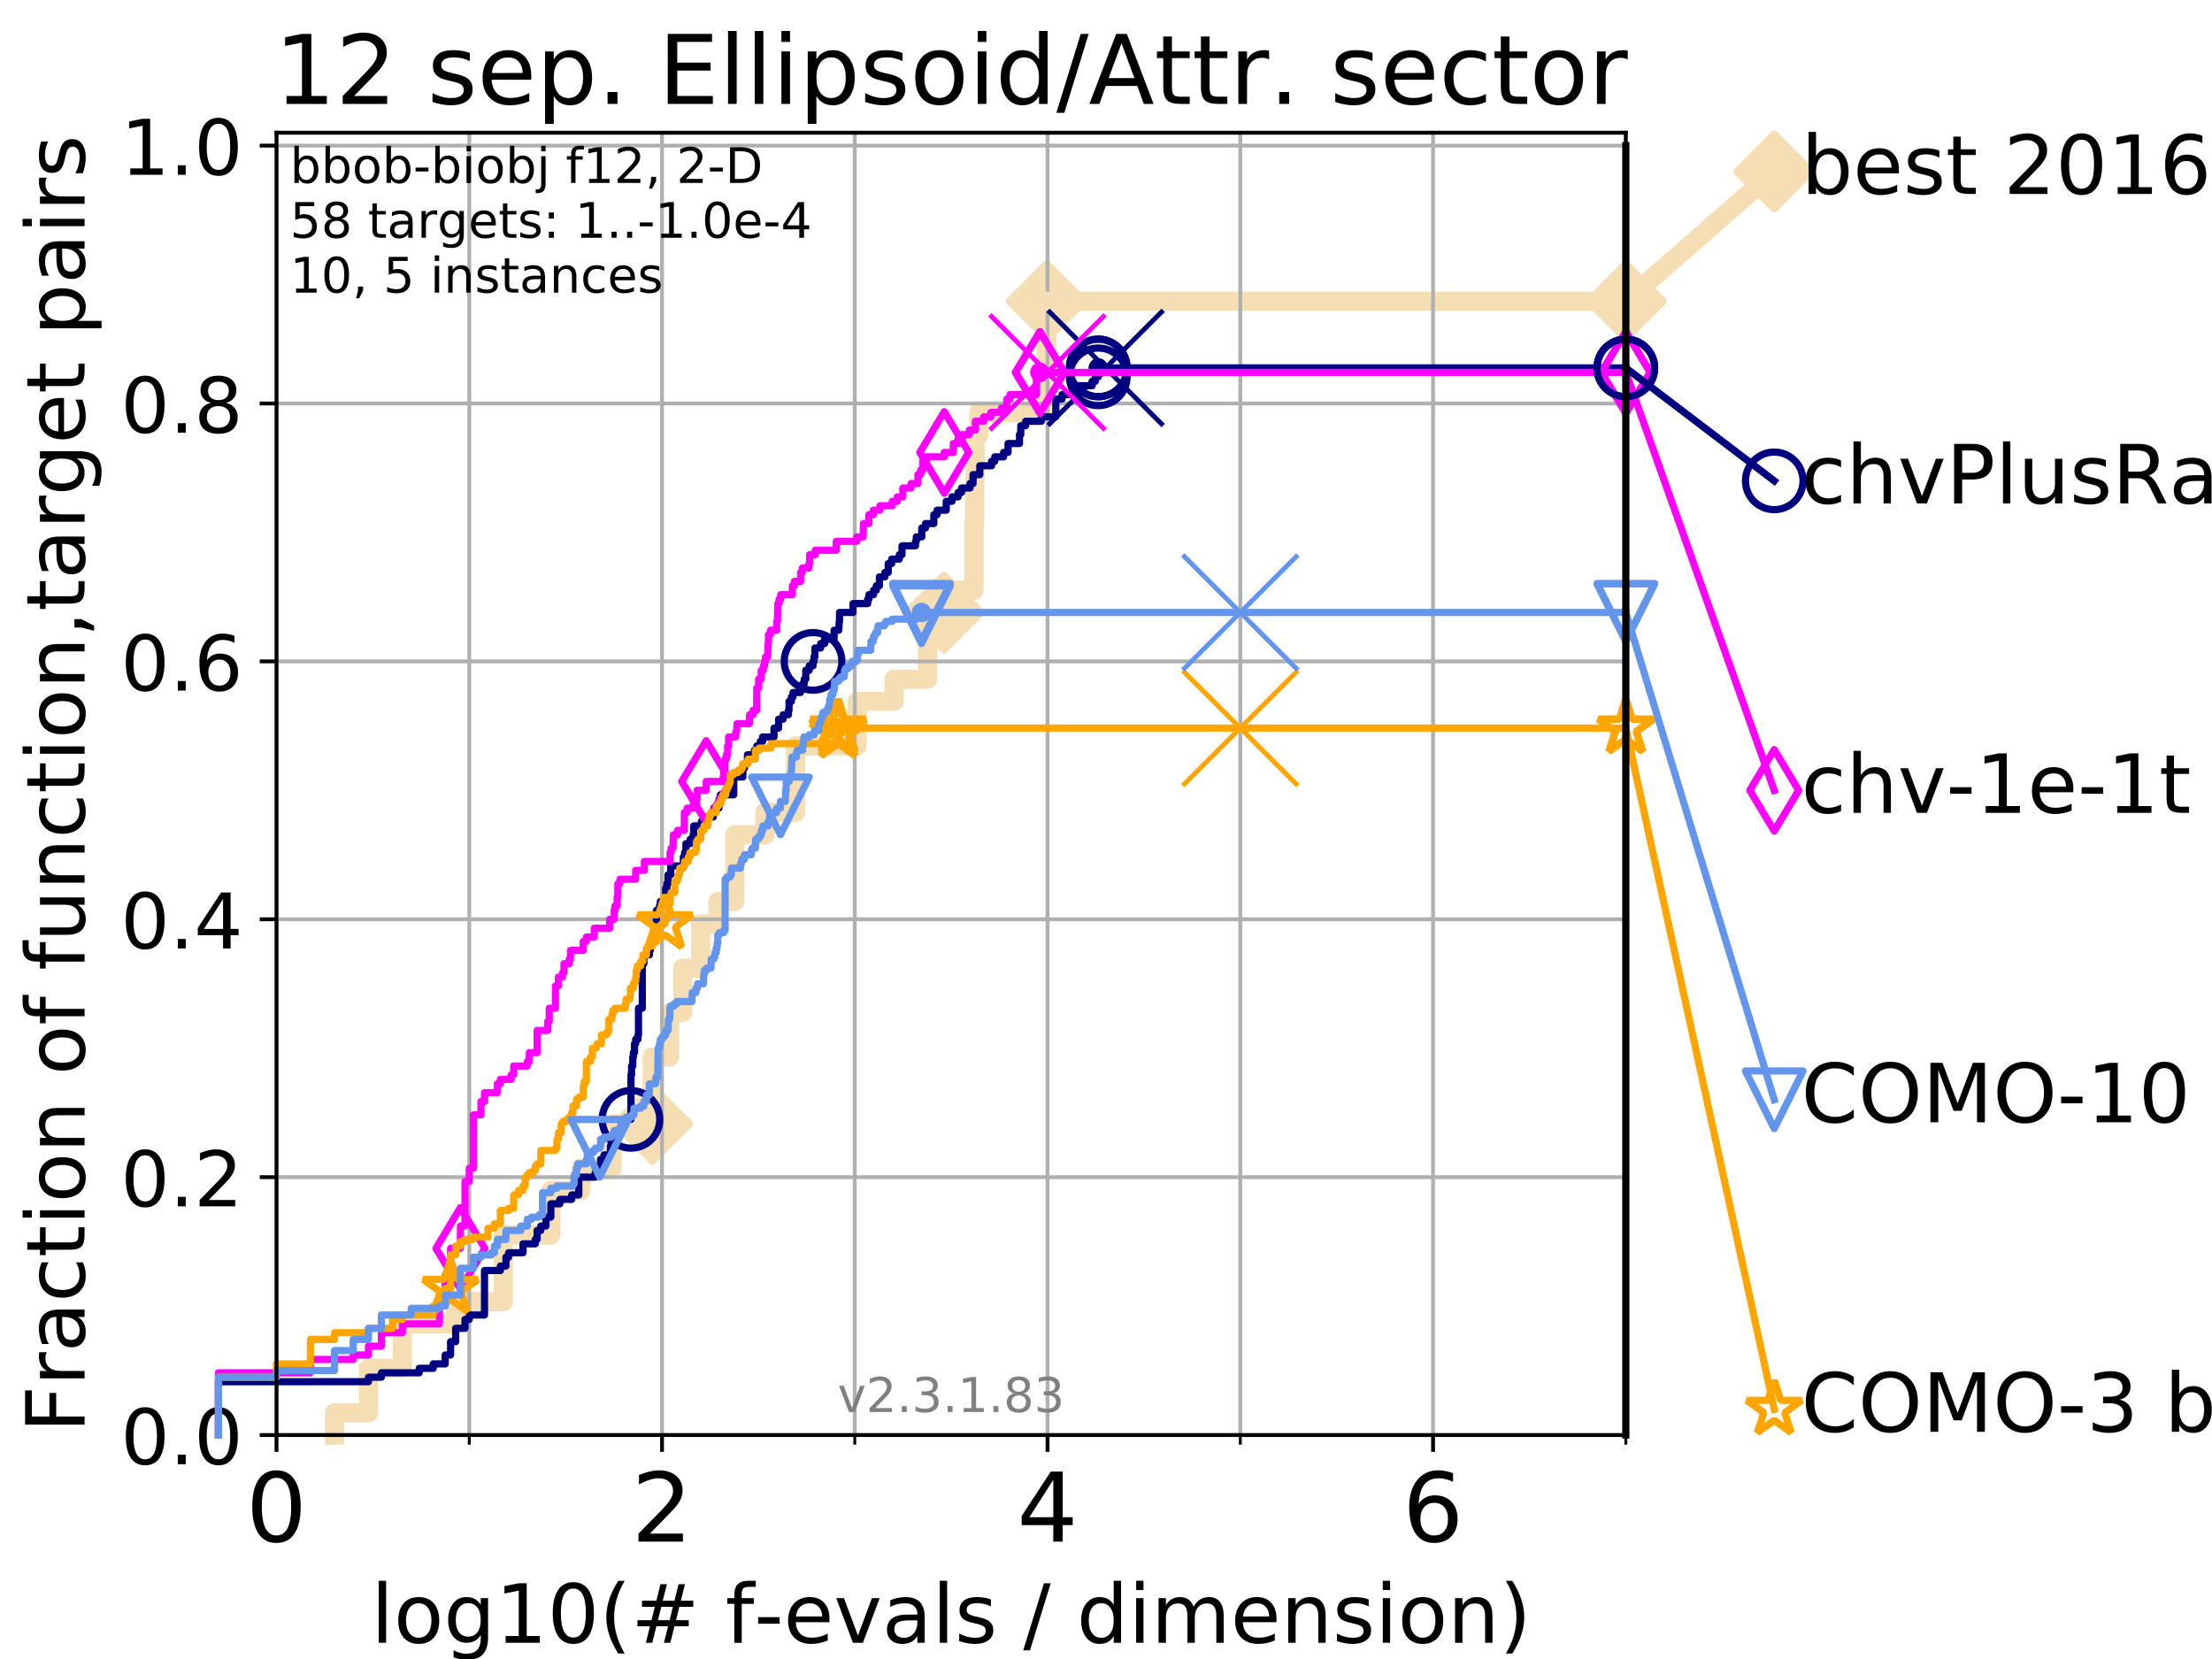 <?xml version="1.0" encoding="utf-8" standalone="no"?>
<!DOCTYPE svg PUBLIC "-//W3C//DTD SVG 1.1//EN"
  "http://www.w3.org/Graphics/SVG/1.1/DTD/svg11.dtd">
<!-- Created with matplotlib (https://matplotlib.org/) -->
<svg height="345.6pt" version="1.1" viewBox="0 0 460.8 345.6" width="460.8pt" xmlns="http://www.w3.org/2000/svg" xmlns:xlink="http://www.w3.org/1999/xlink">
 <defs>
  <style type="text/css">
*{stroke-linecap:butt;stroke-linejoin:round;}
  </style>
 </defs>
 <g id="figure_1">
  <g id="patch_1">
   <path d="M 0 345.6 
L 460.8 345.6 
L 460.8 0 
L 0 0 
z
" style="fill:#ffffff;"/>
  </g>
  <g id="axes_1">
   <g id="patch_2">
    <path d="M 57.6 298.944 
L 338.688 298.944 
L 338.688 27.648 
L 57.6 27.648 
z
" style="fill:#ffffff;"/>
   </g>
   <g id="line2d_1">
    <path d="M 69.688 298.944 
L 69.688 294.313 
L 76.759 294.313 
L 76.759 285.05 
L 83.83 285.05 
L 83.83 275.788 
L 94.921 275.788 
L 94.921 271.157 
L 104.826 271.157 
L 104.826 257.263 
L 114.751 257.263 
L 114.751 248.001 
L 121.037 248.001 
L 121.037 243.37 
L 127.485 243.37 
L 127.485 234.107 
L 135.879 234.107 
L 135.879 220.214 
L 139.494 220.214 
L 139.494 210.951 
L 142.216 210.951 
L 142.216 201.689 
L 145.998 201.689 
L 145.998 192.426 
L 149.557 192.426 
L 149.557 187.795 
L 153.069 187.795 
L 153.069 173.901 
L 159.355 173.901 
L 159.355 169.27 
L 165.732 169.27 
L 165.732 155.377 
L 178.548 155.377 
L 178.548 146.114 
L 186.241 146.114 
L 186.241 141.483 
L 193.235 141.483 
L 193.235 127.589 
L 196.646 127.589 
L 196.646 122.958 
L 202.884 122.958 
L 202.884 109.065 
L 203.043 109.065 
L 203.043 99.802 
L 203.122 99.802 
L 203.122 90.54 
L 203.916 90.54 
L 203.916 85.909 
L 217.059 85.909 
L 217.059 76.646 
L 218.045 76.646 
L 218.045 62.753 
L 338.688 62.753 
" style="fill:none;stroke:#f5deb3;stroke-linecap:square;stroke-width:4;"/>
   </g>
   <g id="line2d_2">
    <defs>
     <path d="M 0 7.778 
L 7.778 0 
L 0 -7.778 
L -7.778 0 
z
" id="me6151fd235" style="stroke:#f5deb3;stroke-linejoin:miter;stroke-width:1.5;"/>
    </defs>
    <g>
     <use style="fill:#f5deb3;stroke:#f5deb3;stroke-linejoin:miter;stroke-width:1.5;" x="135.879" xlink:href="#me6151fd235" y="234.107"/>
     <use style="fill:#f5deb3;stroke:#f5deb3;stroke-linejoin:miter;stroke-width:1.5;" x="196.646" xlink:href="#me6151fd235" y="127.589"/>
     <use style="fill:#f5deb3;stroke:#f5deb3;stroke-linejoin:miter;stroke-width:1.5;" x="218.045" xlink:href="#me6151fd235" y="62.753"/>
     <use style="fill:#f5deb3;stroke:#f5deb3;stroke-linejoin:miter;stroke-width:1.5;" x="218.045" xlink:href="#me6151fd235" y="62.753"/>
     <use style="fill:#f5deb3;stroke:#f5deb3;stroke-linejoin:miter;stroke-width:1.5;" x="338.688" xlink:href="#me6151fd235" y="62.753"/>
    </g>
   </g>
   <g id="line2d_3">
    <path style="fill:none;stroke:#f5deb3;stroke-linecap:square;stroke-width:4;"/>
    <g/>
   </g>
   <g id="line2d_4">
    <path d="M 338.688 62.753 
L 369.608 35.706 
" style="fill:none;stroke:#f5deb3;stroke-linecap:square;stroke-width:4;"/>
    <g>
     <use style="fill:#f5deb3;stroke:#f5deb3;stroke-linejoin:miter;stroke-width:1.5;" x="338.688" xlink:href="#me6151fd235" y="62.753"/>
     <use style="fill:#f5deb3;stroke:#f5deb3;stroke-linejoin:miter;stroke-width:1.5;" x="369.608" xlink:href="#me6151fd235" y="35.706"/>
    </g>
   </g>
   <g id="matplotlib.axis_1">
    <g id="xtick_1">
     <g id="line2d_5">
      <path clip-path="url(#pee71d55085)" d="M 57.6 298.944 
L 57.6 27.648 
" style="fill:none;stroke:#b0b0b0;stroke-linecap:square;stroke-width:0.8;"/>
     </g>
     <g id="line2d_6">
      <defs>
       <path d="M 0 0 
L 0 3.5 
" id="m321874cd55" style="stroke:#000000;stroke-width:0.8;"/>
      </defs>
      <g>
       <use style="stroke:#000000;stroke-width:0.8;" x="57.6" xlink:href="#m321874cd55" y="298.944"/>
      </g>
     </g>
     <g id="text_1">
      <!-- 0 -->
      <defs>
       <path d="M 31.781 66.406 
Q 24.172 66.406 20.328 58.906 
Q 16.5 51.422 16.5 36.375 
Q 16.5 21.391 20.328 13.891 
Q 24.172 6.391 31.781 6.391 
Q 39.453 6.391 43.281 13.891 
Q 47.125 21.391 47.125 36.375 
Q 47.125 51.422 43.281 58.906 
Q 39.453 66.406 31.781 66.406 
z
M 31.781 74.219 
Q 44.047 74.219 50.516 64.516 
Q 56.984 54.828 56.984 36.375 
Q 56.984 17.969 50.516 8.266 
Q 44.047 -1.422 31.781 -1.422 
Q 19.531 -1.422 13.062 8.266 
Q 6.594 17.969 6.594 36.375 
Q 6.594 54.828 13.062 64.516 
Q 19.531 74.219 31.781 74.219 
z
" id="DejaVuSans-48"/>
      </defs>
      <g transform="translate(51.237 321.141)scale(0.2 -0.2)">
       <use xlink:href="#DejaVuSans-48"/>
      </g>
     </g>
    </g>
    <g id="xtick_2">
     <g id="line2d_7">
      <path clip-path="url(#pee71d55085)" d="M 137.911 298.944 
L 137.911 27.648 
" style="fill:none;stroke:#b0b0b0;stroke-linecap:square;stroke-width:0.8;"/>
     </g>
     <g id="line2d_8">
      <g>
       <use style="stroke:#000000;stroke-width:0.8;" x="137.911" xlink:href="#m321874cd55" y="298.944"/>
      </g>
     </g>
     <g id="text_2">
      <!-- 2 -->
      <defs>
       <path d="M 19.188 8.297 
L 53.609 8.297 
L 53.609 0 
L 7.328 0 
L 7.328 8.297 
Q 12.938 14.109 22.625 23.891 
Q 32.328 33.688 34.812 36.531 
Q 39.547 41.844 41.422 45.531 
Q 43.312 49.219 43.312 52.781 
Q 43.312 58.594 39.234 62.25 
Q 35.156 65.922 28.609 65.922 
Q 23.969 65.922 18.812 64.312 
Q 13.672 62.703 7.812 59.422 
L 7.812 69.391 
Q 13.766 71.781 18.938 73 
Q 24.125 74.219 28.422 74.219 
Q 39.75 74.219 46.484 68.547 
Q 53.219 62.891 53.219 53.422 
Q 53.219 48.922 51.531 44.891 
Q 49.859 40.875 45.406 35.406 
Q 44.188 33.984 37.641 27.219 
Q 31.109 20.453 19.188 8.297 
z
" id="DejaVuSans-50"/>
      </defs>
      <g transform="translate(131.548 321.141)scale(0.2 -0.2)">
       <use xlink:href="#DejaVuSans-50"/>
      </g>
     </g>
    </g>
    <g id="xtick_3">
     <g id="line2d_9">
      <path clip-path="url(#pee71d55085)" d="M 218.222 298.944 
L 218.222 27.648 
" style="fill:none;stroke:#b0b0b0;stroke-linecap:square;stroke-width:0.8;"/>
     </g>
     <g id="line2d_10">
      <g>
       <use style="stroke:#000000;stroke-width:0.8;" x="218.222" xlink:href="#m321874cd55" y="298.944"/>
      </g>
     </g>
     <g id="text_3">
      <!-- 4 -->
      <defs>
       <path d="M 37.797 64.312 
L 12.891 25.391 
L 37.797 25.391 
z
M 35.203 72.906 
L 47.609 72.906 
L 47.609 25.391 
L 58.016 25.391 
L 58.016 17.188 
L 47.609 17.188 
L 47.609 0 
L 37.797 0 
L 37.797 17.188 
L 4.891 17.188 
L 4.891 26.703 
z
" id="DejaVuSans-52"/>
      </defs>
      <g transform="translate(211.859 321.141)scale(0.2 -0.2)">
       <use xlink:href="#DejaVuSans-52"/>
      </g>
     </g>
    </g>
    <g id="xtick_4">
     <g id="line2d_11">
      <path clip-path="url(#pee71d55085)" d="M 298.533 298.944 
L 298.533 27.648 
" style="fill:none;stroke:#b0b0b0;stroke-linecap:square;stroke-width:0.8;"/>
     </g>
     <g id="line2d_12">
      <g>
       <use style="stroke:#000000;stroke-width:0.8;" x="298.533" xlink:href="#m321874cd55" y="298.944"/>
      </g>
     </g>
     <g id="text_4">
      <!-- 6 -->
      <defs>
       <path d="M 33.016 40.375 
Q 26.375 40.375 22.484 35.828 
Q 18.609 31.297 18.609 23.391 
Q 18.609 15.531 22.484 10.953 
Q 26.375 6.391 33.016 6.391 
Q 39.656 6.391 43.531 10.953 
Q 47.406 15.531 47.406 23.391 
Q 47.406 31.297 43.531 35.828 
Q 39.656 40.375 33.016 40.375 
z
M 52.594 71.297 
L 52.594 62.312 
Q 48.875 64.062 45.094 64.984 
Q 41.312 65.922 37.594 65.922 
Q 27.828 65.922 22.672 59.328 
Q 17.531 52.734 16.797 39.406 
Q 19.672 43.656 24.016 45.922 
Q 28.375 48.188 33.594 48.188 
Q 44.578 48.188 50.953 41.516 
Q 57.328 34.859 57.328 23.391 
Q 57.328 12.156 50.688 5.359 
Q 44.047 -1.422 33.016 -1.422 
Q 20.359 -1.422 13.672 8.266 
Q 6.984 17.969 6.984 36.375 
Q 6.984 53.656 15.188 63.938 
Q 23.391 74.219 37.203 74.219 
Q 40.922 74.219 44.703 73.484 
Q 48.484 72.75 52.594 71.297 
z
" id="DejaVuSans-54"/>
      </defs>
      <g transform="translate(292.17 321.141)scale(0.2 -0.2)">
       <use xlink:href="#DejaVuSans-54"/>
      </g>
     </g>
    </g>
    <g id="xtick_5">
     <g id="line2d_13">
      <path clip-path="url(#pee71d55085)" d="M 97.755 298.944 
L 97.755 27.648 
" style="fill:none;stroke:#b0b0b0;stroke-linecap:square;stroke-width:0.8;"/>
     </g>
     <g id="line2d_14">
      <defs>
       <path d="M 0 0 
L 0 2 
" id="md139ec14dd" style="stroke:#000000;stroke-width:0.6;"/>
      </defs>
      <g>
       <use style="stroke:#000000;stroke-width:0.6;" x="97.755" xlink:href="#md139ec14dd" y="298.944"/>
      </g>
     </g>
    </g>
    <g id="xtick_6">
     <g id="line2d_15">
      <path clip-path="url(#pee71d55085)" d="M 178.066 298.944 
L 178.066 27.648 
" style="fill:none;stroke:#b0b0b0;stroke-linecap:square;stroke-width:0.8;"/>
     </g>
     <g id="line2d_16">
      <g>
       <use style="stroke:#000000;stroke-width:0.6;" x="178.066" xlink:href="#md139ec14dd" y="298.944"/>
      </g>
     </g>
    </g>
    <g id="xtick_7">
     <g id="line2d_17">
      <path clip-path="url(#pee71d55085)" d="M 258.377 298.944 
L 258.377 27.648 
" style="fill:none;stroke:#b0b0b0;stroke-linecap:square;stroke-width:0.8;"/>
     </g>
     <g id="line2d_18">
      <g>
       <use style="stroke:#000000;stroke-width:0.6;" x="258.377" xlink:href="#md139ec14dd" y="298.944"/>
      </g>
     </g>
    </g>
    <g id="xtick_8">
     <g id="line2d_19">
      <path clip-path="url(#pee71d55085)" d="M 338.688 298.944 
L 338.688 27.648 
" style="fill:none;stroke:#b0b0b0;stroke-linecap:square;stroke-width:0.8;"/>
     </g>
     <g id="line2d_20">
      <g>
       <use style="stroke:#000000;stroke-width:0.6;" x="338.688" xlink:href="#md139ec14dd" y="298.944"/>
      </g>
     </g>
    </g>
    <g id="text_5">
     <!-- log10(# f-evals / dimension) -->
     <defs>
      <path d="M 9.422 75.984 
L 18.406 75.984 
L 18.406 0 
L 9.422 0 
z
" id="DejaVuSans-108"/>
      <path d="M 30.609 48.391 
Q 23.391 48.391 19.188 42.75 
Q 14.984 37.109 14.984 27.297 
Q 14.984 17.484 19.156 11.844 
Q 23.344 6.203 30.609 6.203 
Q 37.797 6.203 41.984 11.859 
Q 46.188 17.531 46.188 27.297 
Q 46.188 37.016 41.984 42.703 
Q 37.797 48.391 30.609 48.391 
z
M 30.609 56 
Q 42.328 56 49.016 48.375 
Q 55.719 40.766 55.719 27.297 
Q 55.719 13.875 49.016 6.219 
Q 42.328 -1.422 30.609 -1.422 
Q 18.844 -1.422 12.172 6.219 
Q 5.516 13.875 5.516 27.297 
Q 5.516 40.766 12.172 48.375 
Q 18.844 56 30.609 56 
z
" id="DejaVuSans-111"/>
      <path d="M 45.406 27.984 
Q 45.406 37.75 41.375 43.109 
Q 37.359 48.484 30.078 48.484 
Q 22.859 48.484 18.828 43.109 
Q 14.797 37.75 14.797 27.984 
Q 14.797 18.266 18.828 12.891 
Q 22.859 7.516 30.078 7.516 
Q 37.359 7.516 41.375 12.891 
Q 45.406 18.266 45.406 27.984 
z
M 54.391 6.781 
Q 54.391 -7.172 48.188 -13.984 
Q 42 -20.797 29.203 -20.797 
Q 24.469 -20.797 20.266 -20.094 
Q 16.062 -19.391 12.109 -17.922 
L 12.109 -9.188 
Q 16.062 -11.328 19.922 -12.344 
Q 23.781 -13.375 27.781 -13.375 
Q 36.625 -13.375 41.016 -8.766 
Q 45.406 -4.156 45.406 5.172 
L 45.406 9.625 
Q 42.625 4.781 38.281 2.391 
Q 33.938 0 27.875 0 
Q 17.828 0 11.672 7.656 
Q 5.516 15.328 5.516 27.984 
Q 5.516 40.672 11.672 48.328 
Q 17.828 56 27.875 56 
Q 33.938 56 38.281 53.609 
Q 42.625 51.219 45.406 46.391 
L 45.406 54.688 
L 54.391 54.688 
z
" id="DejaVuSans-103"/>
      <path d="M 12.406 8.297 
L 28.516 8.297 
L 28.516 63.922 
L 10.984 60.406 
L 10.984 69.391 
L 28.422 72.906 
L 38.281 72.906 
L 38.281 8.297 
L 54.391 8.297 
L 54.391 0 
L 12.406 0 
z
" id="DejaVuSans-49"/>
      <path d="M 31 75.875 
Q 24.469 64.656 21.281 53.656 
Q 18.109 42.672 18.109 31.391 
Q 18.109 20.125 21.312 9.062 
Q 24.516 -2 31 -13.188 
L 23.188 -13.188 
Q 15.875 -1.703 12.234 9.375 
Q 8.594 20.453 8.594 31.391 
Q 8.594 42.281 12.203 53.312 
Q 15.828 64.359 23.188 75.875 
z
" id="DejaVuSans-40"/>
      <path d="M 51.125 44 
L 36.922 44 
L 32.812 27.688 
L 47.125 27.688 
z
M 43.797 71.781 
L 38.719 51.516 
L 52.984 51.516 
L 58.109 71.781 
L 65.922 71.781 
L 60.891 51.516 
L 76.125 51.516 
L 76.125 44 
L 58.984 44 
L 54.984 27.688 
L 70.516 27.688 
L 70.516 20.219 
L 53.078 20.219 
L 48 0 
L 40.188 0 
L 45.219 20.219 
L 30.906 20.219 
L 25.875 0 
L 18.016 0 
L 23.094 20.219 
L 7.719 20.219 
L 7.719 27.688 
L 24.906 27.688 
L 29 44 
L 13.281 44 
L 13.281 51.516 
L 30.906 51.516 
L 35.891 71.781 
z
" id="DejaVuSans-35"/>
      <path id="DejaVuSans-32"/>
      <path d="M 37.109 75.984 
L 37.109 68.5 
L 28.516 68.5 
Q 23.688 68.5 21.797 66.547 
Q 19.922 64.594 19.922 59.516 
L 19.922 54.688 
L 34.719 54.688 
L 34.719 47.703 
L 19.922 47.703 
L 19.922 0 
L 10.891 0 
L 10.891 47.703 
L 2.297 47.703 
L 2.297 54.688 
L 10.891 54.688 
L 10.891 58.5 
Q 10.891 67.625 15.141 71.797 
Q 19.391 75.984 28.609 75.984 
z
" id="DejaVuSans-102"/>
      <path d="M 4.891 31.391 
L 31.203 31.391 
L 31.203 23.391 
L 4.891 23.391 
z
" id="DejaVuSans-45"/>
      <path d="M 56.203 29.594 
L 56.203 25.203 
L 14.891 25.203 
Q 15.484 15.922 20.484 11.062 
Q 25.484 6.203 34.422 6.203 
Q 39.594 6.203 44.453 7.469 
Q 49.312 8.734 54.109 11.281 
L 54.109 2.781 
Q 49.266 0.734 44.188 -0.344 
Q 39.109 -1.422 33.891 -1.422 
Q 20.797 -1.422 13.156 6.188 
Q 5.516 13.812 5.516 26.812 
Q 5.516 40.234 12.766 48.109 
Q 20.016 56 32.328 56 
Q 43.359 56 49.781 48.891 
Q 56.203 41.797 56.203 29.594 
z
M 47.219 32.234 
Q 47.125 39.594 43.094 43.984 
Q 39.062 48.391 32.422 48.391 
Q 24.906 48.391 20.391 44.141 
Q 15.875 39.891 15.188 32.172 
z
" id="DejaVuSans-101"/>
      <path d="M 2.984 54.688 
L 12.5 54.688 
L 29.594 8.797 
L 46.688 54.688 
L 56.203 54.688 
L 35.688 0 
L 23.484 0 
z
" id="DejaVuSans-118"/>
      <path d="M 34.281 27.484 
Q 23.391 27.484 19.188 25 
Q 14.984 22.516 14.984 16.5 
Q 14.984 11.719 18.141 8.906 
Q 21.297 6.109 26.703 6.109 
Q 34.188 6.109 38.703 11.406 
Q 43.219 16.703 43.219 25.484 
L 43.219 27.484 
z
M 52.203 31.203 
L 52.203 0 
L 43.219 0 
L 43.219 8.297 
Q 40.141 3.328 35.547 0.953 
Q 30.953 -1.422 24.312 -1.422 
Q 15.922 -1.422 10.953 3.297 
Q 6 8.016 6 15.922 
Q 6 25.141 12.172 29.828 
Q 18.359 34.516 30.609 34.516 
L 43.219 34.516 
L 43.219 35.406 
Q 43.219 41.609 39.141 45 
Q 35.062 48.391 27.688 48.391 
Q 23 48.391 18.547 47.266 
Q 14.109 46.141 10.016 43.891 
L 10.016 52.203 
Q 14.938 54.109 19.578 55.047 
Q 24.219 56 28.609 56 
Q 40.484 56 46.344 49.844 
Q 52.203 43.703 52.203 31.203 
z
" id="DejaVuSans-97"/>
      <path d="M 44.281 53.078 
L 44.281 44.578 
Q 40.484 46.531 36.375 47.5 
Q 32.281 48.484 27.875 48.484 
Q 21.188 48.484 17.844 46.438 
Q 14.5 44.391 14.5 40.281 
Q 14.5 37.156 16.891 35.375 
Q 19.281 33.594 26.516 31.984 
L 29.594 31.297 
Q 39.156 29.25 43.188 25.516 
Q 47.219 21.781 47.219 15.094 
Q 47.219 7.469 41.188 3.016 
Q 35.156 -1.422 24.609 -1.422 
Q 20.219 -1.422 15.453 -0.562 
Q 10.688 0.297 5.422 2 
L 5.422 11.281 
Q 10.406 8.688 15.234 7.391 
Q 20.062 6.109 24.812 6.109 
Q 31.156 6.109 34.562 8.281 
Q 37.984 10.453 37.984 14.406 
Q 37.984 18.062 35.516 20.016 
Q 33.062 21.969 24.703 23.781 
L 21.578 24.516 
Q 13.234 26.266 9.516 29.906 
Q 5.812 33.547 5.812 39.891 
Q 5.812 47.609 11.281 51.797 
Q 16.75 56 26.812 56 
Q 31.781 56 36.172 55.266 
Q 40.578 54.547 44.281 53.078 
z
" id="DejaVuSans-115"/>
      <path d="M 25.391 72.906 
L 33.688 72.906 
L 8.297 -9.281 
L 0 -9.281 
z
" id="DejaVuSans-47"/>
      <path d="M 45.406 46.391 
L 45.406 75.984 
L 54.391 75.984 
L 54.391 0 
L 45.406 0 
L 45.406 8.203 
Q 42.578 3.328 38.25 0.953 
Q 33.938 -1.422 27.875 -1.422 
Q 17.969 -1.422 11.734 6.484 
Q 5.516 14.406 5.516 27.297 
Q 5.516 40.188 11.734 48.094 
Q 17.969 56 27.875 56 
Q 33.938 56 38.25 53.625 
Q 42.578 51.266 45.406 46.391 
z
M 14.797 27.297 
Q 14.797 17.391 18.875 11.75 
Q 22.953 6.109 30.078 6.109 
Q 37.203 6.109 41.297 11.75 
Q 45.406 17.391 45.406 27.297 
Q 45.406 37.203 41.297 42.844 
Q 37.203 48.484 30.078 48.484 
Q 22.953 48.484 18.875 42.844 
Q 14.797 37.203 14.797 27.297 
z
" id="DejaVuSans-100"/>
      <path d="M 9.422 54.688 
L 18.406 54.688 
L 18.406 0 
L 9.422 0 
z
M 9.422 75.984 
L 18.406 75.984 
L 18.406 64.594 
L 9.422 64.594 
z
" id="DejaVuSans-105"/>
      <path d="M 52 44.188 
Q 55.375 50.25 60.062 53.125 
Q 64.75 56 71.094 56 
Q 79.641 56 84.281 50.016 
Q 88.922 44.047 88.922 33.016 
L 88.922 0 
L 79.891 0 
L 79.891 32.719 
Q 79.891 40.578 77.094 44.375 
Q 74.312 48.188 68.609 48.188 
Q 61.625 48.188 57.562 43.547 
Q 53.516 38.922 53.516 30.906 
L 53.516 0 
L 44.484 0 
L 44.484 32.719 
Q 44.484 40.625 41.703 44.406 
Q 38.922 48.188 33.109 48.188 
Q 26.219 48.188 22.156 43.531 
Q 18.109 38.875 18.109 30.906 
L 18.109 0 
L 9.078 0 
L 9.078 54.688 
L 18.109 54.688 
L 18.109 46.188 
Q 21.188 51.219 25.484 53.609 
Q 29.781 56 35.688 56 
Q 41.656 56 45.828 52.969 
Q 50 49.953 52 44.188 
z
" id="DejaVuSans-109"/>
      <path d="M 54.891 33.016 
L 54.891 0 
L 45.906 0 
L 45.906 32.719 
Q 45.906 40.484 42.875 44.328 
Q 39.844 48.188 33.797 48.188 
Q 26.516 48.188 22.312 43.547 
Q 18.109 38.922 18.109 30.906 
L 18.109 0 
L 9.078 0 
L 9.078 54.688 
L 18.109 54.688 
L 18.109 46.188 
Q 21.344 51.125 25.703 53.562 
Q 30.078 56 35.797 56 
Q 45.219 56 50.047 50.172 
Q 54.891 44.344 54.891 33.016 
z
" id="DejaVuSans-110"/>
      <path d="M 8.016 75.875 
L 15.828 75.875 
Q 23.141 64.359 26.781 53.312 
Q 30.422 42.281 30.422 31.391 
Q 30.422 20.453 26.781 9.375 
Q 23.141 -1.703 15.828 -13.188 
L 8.016 -13.188 
Q 14.5 -2 17.703 9.062 
Q 20.906 20.125 20.906 31.391 
Q 20.906 42.672 17.703 53.656 
Q 14.5 64.656 8.016 75.875 
z
" id="DejaVuSans-41"/>
     </defs>
     <g transform="translate(77.303 342.218)scale(0.17 -0.17)">
      <use xlink:href="#DejaVuSans-108"/>
      <use x="27.783" xlink:href="#DejaVuSans-111"/>
      <use x="88.965" xlink:href="#DejaVuSans-103"/>
      <use x="152.441" xlink:href="#DejaVuSans-49"/>
      <use x="216.064" xlink:href="#DejaVuSans-48"/>
      <use x="279.688" xlink:href="#DejaVuSans-40"/>
      <use x="318.701" xlink:href="#DejaVuSans-35"/>
      <use x="402.49" xlink:href="#DejaVuSans-32"/>
      <use x="434.277" xlink:href="#DejaVuSans-102"/>
      <use x="469.404" xlink:href="#DejaVuSans-45"/>
      <use x="505.488" xlink:href="#DejaVuSans-101"/>
      <use x="567.012" xlink:href="#DejaVuSans-118"/>
      <use x="626.191" xlink:href="#DejaVuSans-97"/>
      <use x="687.471" xlink:href="#DejaVuSans-108"/>
      <use x="715.254" xlink:href="#DejaVuSans-115"/>
      <use x="767.354" xlink:href="#DejaVuSans-32"/>
      <use x="799.141" xlink:href="#DejaVuSans-47"/>
      <use x="832.832" xlink:href="#DejaVuSans-32"/>
      <use x="864.619" xlink:href="#DejaVuSans-100"/>
      <use x="928.096" xlink:href="#DejaVuSans-105"/>
      <use x="955.879" xlink:href="#DejaVuSans-109"/>
      <use x="1053.291" xlink:href="#DejaVuSans-101"/>
      <use x="1114.814" xlink:href="#DejaVuSans-110"/>
      <use x="1178.193" xlink:href="#DejaVuSans-115"/>
      <use x="1230.293" xlink:href="#DejaVuSans-105"/>
      <use x="1258.076" xlink:href="#DejaVuSans-111"/>
      <use x="1319.258" xlink:href="#DejaVuSans-110"/>
      <use x="1382.637" xlink:href="#DejaVuSans-41"/>
     </g>
    </g>
   </g>
   <g id="matplotlib.axis_2">
    <g id="ytick_1">
     <g id="line2d_21">
      <path clip-path="url(#pee71d55085)" d="M 57.6 298.944 
L 338.688 298.944 
" style="fill:none;stroke:#b0b0b0;stroke-linecap:square;stroke-width:0.8;"/>
     </g>
     <g id="line2d_22">
      <defs>
       <path d="M 0 0 
L -3.5 0 
" id="m7279ec2e5b" style="stroke:#000000;stroke-width:0.8;"/>
      </defs>
      <g>
       <use style="stroke:#000000;stroke-width:0.8;" x="57.6" xlink:href="#m7279ec2e5b" y="298.944"/>
      </g>
     </g>
     <g id="text_6">
      <!-- 0.0 -->
      <defs>
       <path d="M 10.688 12.406 
L 21 12.406 
L 21 0 
L 10.688 0 
z
" id="DejaVuSans-46"/>
      </defs>
      <g transform="translate(25.155 305.023)scale(0.16 -0.16)">
       <use xlink:href="#DejaVuSans-48"/>
       <use x="63.623" xlink:href="#DejaVuSans-46"/>
       <use x="95.41" xlink:href="#DejaVuSans-48"/>
      </g>
     </g>
    </g>
    <g id="ytick_2">
     <g id="line2d_23">
      <path clip-path="url(#pee71d55085)" d="M 57.6 245.222 
L 338.688 245.222 
" style="fill:none;stroke:#b0b0b0;stroke-linecap:square;stroke-width:0.8;"/>
     </g>
     <g id="line2d_24">
      <g>
       <use style="stroke:#000000;stroke-width:0.8;" x="57.6" xlink:href="#m7279ec2e5b" y="245.222"/>
      </g>
     </g>
     <g id="text_7">
      <!-- 0.2 -->
      <g transform="translate(25.155 251.301)scale(0.16 -0.16)">
       <use xlink:href="#DejaVuSans-48"/>
       <use x="63.623" xlink:href="#DejaVuSans-46"/>
       <use x="95.41" xlink:href="#DejaVuSans-50"/>
      </g>
     </g>
    </g>
    <g id="ytick_3">
     <g id="line2d_25">
      <path clip-path="url(#pee71d55085)" d="M 57.6 191.5 
L 338.688 191.5 
" style="fill:none;stroke:#b0b0b0;stroke-linecap:square;stroke-width:0.8;"/>
     </g>
     <g id="line2d_26">
      <g>
       <use style="stroke:#000000;stroke-width:0.8;" x="57.6" xlink:href="#m7279ec2e5b" y="191.5"/>
      </g>
     </g>
     <g id="text_8">
      <!-- 0.4 -->
      <g transform="translate(25.155 197.579)scale(0.16 -0.16)">
       <use xlink:href="#DejaVuSans-48"/>
       <use x="63.623" xlink:href="#DejaVuSans-46"/>
       <use x="95.41" xlink:href="#DejaVuSans-52"/>
      </g>
     </g>
    </g>
    <g id="ytick_4">
     <g id="line2d_27">
      <path clip-path="url(#pee71d55085)" d="M 57.6 137.778 
L 338.688 137.778 
" style="fill:none;stroke:#b0b0b0;stroke-linecap:square;stroke-width:0.8;"/>
     </g>
     <g id="line2d_28">
      <g>
       <use style="stroke:#000000;stroke-width:0.8;" x="57.6" xlink:href="#m7279ec2e5b" y="137.778"/>
      </g>
     </g>
     <g id="text_9">
      <!-- 0.6 -->
      <g transform="translate(25.155 143.857)scale(0.16 -0.16)">
       <use xlink:href="#DejaVuSans-48"/>
       <use x="63.623" xlink:href="#DejaVuSans-46"/>
       <use x="95.41" xlink:href="#DejaVuSans-54"/>
      </g>
     </g>
    </g>
    <g id="ytick_5">
     <g id="line2d_29">
      <path clip-path="url(#pee71d55085)" d="M 57.6 84.056 
L 338.688 84.056 
" style="fill:none;stroke:#b0b0b0;stroke-linecap:square;stroke-width:0.8;"/>
     </g>
     <g id="line2d_30">
      <g>
       <use style="stroke:#000000;stroke-width:0.8;" x="57.6" xlink:href="#m7279ec2e5b" y="84.056"/>
      </g>
     </g>
     <g id="text_10">
      <!-- 0.8 -->
      <defs>
       <path d="M 31.781 34.625 
Q 24.75 34.625 20.719 30.859 
Q 16.703 27.094 16.703 20.516 
Q 16.703 13.922 20.719 10.156 
Q 24.75 6.391 31.781 6.391 
Q 38.812 6.391 42.859 10.172 
Q 46.922 13.969 46.922 20.516 
Q 46.922 27.094 42.891 30.859 
Q 38.875 34.625 31.781 34.625 
z
M 21.922 38.812 
Q 15.578 40.375 12.031 44.719 
Q 8.5 49.078 8.5 55.328 
Q 8.5 64.062 14.719 69.141 
Q 20.953 74.219 31.781 74.219 
Q 42.672 74.219 48.875 69.141 
Q 55.078 64.062 55.078 55.328 
Q 55.078 49.078 51.531 44.719 
Q 48 40.375 41.703 38.812 
Q 48.828 37.156 52.797 32.312 
Q 56.781 27.484 56.781 20.516 
Q 56.781 9.906 50.312 4.234 
Q 43.844 -1.422 31.781 -1.422 
Q 19.734 -1.422 13.25 4.234 
Q 6.781 9.906 6.781 20.516 
Q 6.781 27.484 10.781 32.312 
Q 14.797 37.156 21.922 38.812 
z
M 18.312 54.391 
Q 18.312 48.734 21.844 45.562 
Q 25.391 42.391 31.781 42.391 
Q 38.141 42.391 41.719 45.562 
Q 45.312 48.734 45.312 54.391 
Q 45.312 60.062 41.719 63.234 
Q 38.141 66.406 31.781 66.406 
Q 25.391 66.406 21.844 63.234 
Q 18.312 60.062 18.312 54.391 
z
" id="DejaVuSans-56"/>
      </defs>
      <g transform="translate(25.155 90.135)scale(0.16 -0.16)">
       <use xlink:href="#DejaVuSans-48"/>
       <use x="63.623" xlink:href="#DejaVuSans-46"/>
       <use x="95.41" xlink:href="#DejaVuSans-56"/>
      </g>
     </g>
    </g>
    <g id="ytick_6">
     <g id="line2d_31">
      <path clip-path="url(#pee71d55085)" d="M 57.6 30.334 
L 338.688 30.334 
" style="fill:none;stroke:#b0b0b0;stroke-linecap:square;stroke-width:0.8;"/>
     </g>
     <g id="line2d_32">
      <g>
       <use style="stroke:#000000;stroke-width:0.8;" x="57.6" xlink:href="#m7279ec2e5b" y="30.334"/>
      </g>
     </g>
     <g id="text_11">
      <!-- 1.0 -->
      <g transform="translate(25.155 36.413)scale(0.16 -0.16)">
       <use xlink:href="#DejaVuSans-49"/>
       <use x="63.623" xlink:href="#DejaVuSans-46"/>
       <use x="95.41" xlink:href="#DejaVuSans-48"/>
      </g>
     </g>
    </g>
    <g id="text_12">
     <!-- Fraction of function,target pairs -->
     <defs>
      <path d="M 9.812 72.906 
L 51.703 72.906 
L 51.703 64.594 
L 19.672 64.594 
L 19.672 43.109 
L 48.578 43.109 
L 48.578 34.812 
L 19.672 34.812 
L 19.672 0 
L 9.812 0 
z
" id="DejaVuSans-70"/>
      <path d="M 41.109 46.297 
Q 39.594 47.172 37.812 47.578 
Q 36.031 48 33.891 48 
Q 26.266 48 22.188 43.047 
Q 18.109 38.094 18.109 28.812 
L 18.109 0 
L 9.078 0 
L 9.078 54.688 
L 18.109 54.688 
L 18.109 46.188 
Q 20.953 51.172 25.484 53.578 
Q 30.031 56 36.531 56 
Q 37.453 56 38.578 55.875 
Q 39.703 55.766 41.062 55.516 
z
" id="DejaVuSans-114"/>
      <path d="M 48.781 52.594 
L 48.781 44.188 
Q 44.969 46.297 41.141 47.344 
Q 37.312 48.391 33.406 48.391 
Q 24.656 48.391 19.812 42.844 
Q 14.984 37.312 14.984 27.297 
Q 14.984 17.281 19.812 11.734 
Q 24.656 6.203 33.406 6.203 
Q 37.312 6.203 41.141 7.25 
Q 44.969 8.297 48.781 10.406 
L 48.781 2.094 
Q 45.016 0.344 40.984 -0.531 
Q 36.969 -1.422 32.422 -1.422 
Q 20.062 -1.422 12.781 6.344 
Q 5.516 14.109 5.516 27.297 
Q 5.516 40.672 12.859 48.328 
Q 20.219 56 33.016 56 
Q 37.156 56 41.109 55.141 
Q 45.062 54.297 48.781 52.594 
z
" id="DejaVuSans-99"/>
      <path d="M 18.312 70.219 
L 18.312 54.688 
L 36.812 54.688 
L 36.812 47.703 
L 18.312 47.703 
L 18.312 18.016 
Q 18.312 11.328 20.141 9.422 
Q 21.969 7.516 27.594 7.516 
L 36.812 7.516 
L 36.812 0 
L 27.594 0 
Q 17.188 0 13.234 3.875 
Q 9.281 7.766 9.281 18.016 
L 9.281 47.703 
L 2.688 47.703 
L 2.688 54.688 
L 9.281 54.688 
L 9.281 70.219 
z
" id="DejaVuSans-116"/>
      <path d="M 8.5 21.578 
L 8.5 54.688 
L 17.484 54.688 
L 17.484 21.922 
Q 17.484 14.156 20.5 10.266 
Q 23.531 6.391 29.594 6.391 
Q 36.859 6.391 41.078 11.031 
Q 45.312 15.672 45.312 23.688 
L 45.312 54.688 
L 54.297 54.688 
L 54.297 0 
L 45.312 0 
L 45.312 8.406 
Q 42.047 3.422 37.719 1 
Q 33.406 -1.422 27.688 -1.422 
Q 18.266 -1.422 13.375 4.438 
Q 8.5 10.297 8.5 21.578 
z
M 31.109 56 
z
" id="DejaVuSans-117"/>
      <path d="M 11.719 12.406 
L 22.016 12.406 
L 22.016 4 
L 14.016 -11.625 
L 7.719 -11.625 
L 11.719 4 
z
" id="DejaVuSans-44"/>
      <path d="M 18.109 8.203 
L 18.109 -20.797 
L 9.078 -20.797 
L 9.078 54.688 
L 18.109 54.688 
L 18.109 46.391 
Q 20.953 51.266 25.266 53.625 
Q 29.594 56 35.594 56 
Q 45.562 56 51.781 48.094 
Q 58.016 40.188 58.016 27.297 
Q 58.016 14.406 51.781 6.484 
Q 45.562 -1.422 35.594 -1.422 
Q 29.594 -1.422 25.266 0.953 
Q 20.953 3.328 18.109 8.203 
z
M 48.688 27.297 
Q 48.688 37.203 44.609 42.844 
Q 40.531 48.484 33.406 48.484 
Q 26.266 48.484 22.188 42.844 
Q 18.109 37.203 18.109 27.297 
Q 18.109 17.391 22.188 11.75 
Q 26.266 6.109 33.406 6.109 
Q 40.531 6.109 44.609 11.75 
Q 48.688 17.391 48.688 27.297 
z
" id="DejaVuSans-112"/>
     </defs>
     <g transform="translate(17.62 298.435)rotate(-90)scale(0.17 -0.17)">
      <use xlink:href="#DejaVuSans-70"/>
      <use x="57.41" xlink:href="#DejaVuSans-114"/>
      <use x="98.523" xlink:href="#DejaVuSans-97"/>
      <use x="159.803" xlink:href="#DejaVuSans-99"/>
      <use x="214.783" xlink:href="#DejaVuSans-116"/>
      <use x="253.992" xlink:href="#DejaVuSans-105"/>
      <use x="281.775" xlink:href="#DejaVuSans-111"/>
      <use x="342.957" xlink:href="#DejaVuSans-110"/>
      <use x="406.336" xlink:href="#DejaVuSans-32"/>
      <use x="438.123" xlink:href="#DejaVuSans-111"/>
      <use x="499.305" xlink:href="#DejaVuSans-102"/>
      <use x="534.51" xlink:href="#DejaVuSans-32"/>
      <use x="566.297" xlink:href="#DejaVuSans-102"/>
      <use x="601.502" xlink:href="#DejaVuSans-117"/>
      <use x="664.881" xlink:href="#DejaVuSans-110"/>
      <use x="728.26" xlink:href="#DejaVuSans-99"/>
      <use x="783.24" xlink:href="#DejaVuSans-116"/>
      <use x="822.449" xlink:href="#DejaVuSans-105"/>
      <use x="850.232" xlink:href="#DejaVuSans-111"/>
      <use x="911.414" xlink:href="#DejaVuSans-110"/>
      <use x="974.793" xlink:href="#DejaVuSans-44"/>
      <use x="1006.58" xlink:href="#DejaVuSans-116"/>
      <use x="1045.789" xlink:href="#DejaVuSans-97"/>
      <use x="1107.068" xlink:href="#DejaVuSans-114"/>
      <use x="1148.166" xlink:href="#DejaVuSans-103"/>
      <use x="1211.643" xlink:href="#DejaVuSans-101"/>
      <use x="1273.166" xlink:href="#DejaVuSans-116"/>
      <use x="1312.375" xlink:href="#DejaVuSans-32"/>
      <use x="1344.162" xlink:href="#DejaVuSans-112"/>
      <use x="1407.639" xlink:href="#DejaVuSans-97"/>
      <use x="1468.918" xlink:href="#DejaVuSans-105"/>
      <use x="1496.701" xlink:href="#DejaVuSans-114"/>
      <use x="1537.814" xlink:href="#DejaVuSans-115"/>
     </g>
    </g>
   </g>
   <g id="line2d_33">
    <defs>
     <path d="M 0 1.5 
C 0.398 1.5 0.779 1.342 1.061 1.061 
C 1.342 0.779 1.5 0.398 1.5 0 
C 1.5 -0.398 1.342 -0.779 1.061 -1.061 
C 0.779 -1.342 0.398 -1.5 0 -1.5 
C -0.398 -1.5 -0.779 -1.342 -1.061 -1.061 
C -1.342 -0.779 -1.5 -0.398 -1.5 0 
C -1.5 0.398 -1.342 0.779 -1.061 1.061 
C -0.779 1.342 -0.398 1.5 0 1.5 
z
" id="m967875e58c" style="stroke:#f5deb3;"/>
    </defs>
    <g>
     <use style="fill:#f5deb3;stroke:#f5deb3;" x="218.045" xlink:href="#m967875e58c" y="62.753"/>
     <use style="fill:#f5deb3;stroke:#f5deb3;" x="218.045" xlink:href="#m967875e58c" y="62.753"/>
    </g>
   </g>
   <g id="line2d_34">
    <defs>
     <path d="M 0 1.5 
C 0.398 1.5 0.779 1.342 1.061 1.061 
C 1.342 0.779 1.5 0.398 1.5 0 
C 1.5 -0.398 1.342 -0.779 1.061 -1.061 
C 0.779 -1.342 0.398 -1.5 0 -1.5 
C -0.398 -1.5 -0.779 -1.342 -1.061 -1.061 
C -1.342 -0.779 -1.5 -0.398 -1.5 0 
C -1.5 0.398 -1.342 0.779 -1.061 1.061 
C -0.779 1.342 -0.398 1.5 0 1.5 
z
" id="mdea8f7ada8" style="stroke:#000080;"/>
    </defs>
    <g>
     <use style="fill:#000080;stroke:#000080;" x="228.787" xlink:href="#mdea8f7ada8" y="76.646"/>
     <use style="fill:#000080;stroke:#000080;" x="228.787" xlink:href="#mdea8f7ada8" y="76.646"/>
    </g>
   </g>
   <g id="line2d_35">
    <path d="M 45.512 298.944 
L 45.512 287.829 
L 76.759 287.829 
L 76.759 286.903 
L 79.447 286.903 
L 79.447 285.977 
L 87.33 285.977 
L 87.33 285.05 
L 90.243 285.05 
L 90.243 284.124 
L 92.738 284.124 
L 92.738 282.272 
L 93.864 282.272 
L 93.864 279.493 
L 94.921 279.493 
L 94.921 276.714 
L 96.861 276.714 
L 96.861 274.862 
L 97.755 274.862 
L 97.755 273.935 
L 100.935 273.935 
L 100.935 264.673 
L 104.235 264.673 
L 104.235 263.747 
L 105.398 263.747 
L 105.398 261.894 
L 105.952 261.894 
L 105.952 260.968 
L 108.949 260.968 
L 108.949 259.116 
L 111.506 259.116 
L 111.506 258.189 
L 111.897 258.189 
L 111.897 256.337 
L 112.656 256.337 
L 112.656 255.411 
L 113.735 255.411 
L 113.735 253.558 
L 114.751 253.558 
L 114.751 250.779 
L 116.621 250.779 
L 116.621 249.853 
L 119.097 249.853 
L 119.097 248.927 
L 120.572 248.927 
L 120.572 245.222 
L 123.985 245.222 
L 123.985 244.296 
L 124.928 244.296 
L 124.928 243.37 
L 125.111 243.37 
L 125.111 241.517 
L 125.823 241.517 
L 125.823 240.591 
L 127.165 240.591 
L 127.165 238.738 
L 127.326 238.738 
L 127.326 237.812 
L 127.954 237.812 
L 127.954 235.96 
L 129.147 235.96 
L 129.147 235.033 
L 129.433 235.033 
L 129.433 234.107 
L 129.714 234.107 
L 129.714 233.181 
L 131.44 233.181 
L 131.44 223.918 
L 131.566 223.918 
L 131.566 222.066 
L 131.815 222.066 
L 131.815 220.214 
L 131.938 220.214 
L 131.938 219.287 
L 132.182 219.287 
L 132.182 217.435 
L 132.423 217.435 
L 132.423 216.509 
L 132.894 216.509 
L 132.894 215.582 
L 133.01 215.582 
L 133.01 210.025 
L 133.8 210.025 
L 133.8 200.762 
L 134.128 200.762 
L 134.128 198.91 
L 135.281 198.91 
L 135.281 197.984 
L 135.482 197.984 
L 135.482 196.131 
L 136.457 196.131 
L 136.457 194.279 
L 136.739 194.279 
L 136.739 189.648 
L 137.38 189.648 
L 137.38 188.721 
L 137.559 188.721 
L 137.559 187.795 
L 138.595 187.795 
L 138.678 185.016 
L 138.927 185.016 
L 138.927 184.09 
L 139.172 184.09 
L 139.172 182.238 
L 139.731 182.238 
L 139.731 180.385 
L 142.352 180.385 
L 142.352 178.533 
L 142.62 178.533 
L 142.62 177.606 
L 142.884 177.606 
L 142.884 175.754 
L 143.779 175.754 
L 143.779 174.828 
L 144.391 174.828 
L 144.391 173.901 
L 144.511 173.901 
L 144.511 172.049 
L 146.107 172.049 
L 146.107 171.123 
L 146.906 171.123 
L 146.906 170.196 
L 148.592 170.196 
L 148.686 168.344 
L 149.779 168.344 
L 149.779 166.492 
L 150.086 166.492 
L 150.086 165.565 
L 152.848 165.565 
L 152.848 161.86 
L 154.741 161.86 
L 154.774 160.008 
L 155.103 160.008 
L 155.103 159.082 
L 155.71 159.082 
L 155.71 157.229 
L 157.157 157.229 
L 157.157 156.303 
L 157.67 156.303 
L 157.67 155.377 
L 158.385 155.377 
L 158.385 154.45 
L 158.864 154.45 
L 158.864 153.524 
L 161.238 153.524 
L 161.238 151.672 
L 162.195 151.672 
L 162.195 149.819 
L 163.144 149.819 
L 163.144 148.893 
L 164.238 148.893 
L 164.238 147.967 
L 164.372 147.967 
L 164.372 146.114 
L 164.862 146.114 
L 164.862 145.188 
L 165.194 145.188 
L 165.194 144.262 
L 166.763 144.262 
L 166.763 143.336 
L 167.207 143.336 
L 167.207 142.409 
L 167.545 142.409 
L 167.545 141.483 
L 167.861 141.483 
L 167.861 139.631 
L 168.582 139.631 
L 168.582 138.704 
L 169.374 138.704 
L 169.374 137.778 
L 169.56 137.778 
L 169.56 136.852 
L 169.758 136.852 
L 169.758 134.999 
L 170.952 134.999 
L 170.952 134.073 
L 171.784 134.073 
L 171.784 133.147 
L 173.767 133.147 
L 173.767 131.294 
L 174.733 131.294 
L 174.827 129.442 
L 174.89 129.442 
L 174.89 127.589 
L 177.696 127.589 
L 177.696 125.737 
L 180.752 125.737 
L 180.752 124.811 
L 181.019 124.811 
L 181.019 123.884 
L 181.972 123.884 
L 181.972 122.958 
L 182.548 122.958 
L 182.548 122.032 
L 183.196 122.032 
L 183.196 120.179 
L 184.34 120.179 
L 184.34 119.253 
L 185.038 119.253 
L 185.038 117.401 
L 185.754 117.401 
L 185.754 116.475 
L 187.341 116.475 
L 187.341 115.548 
L 187.9 115.548 
L 187.915 113.696 
L 190.716 113.696 
L 190.716 112.77 
L 190.884 112.77 
L 190.884 111.843 
L 192.021 111.843 
L 192.021 109.991 
L 192.806 109.991 
L 192.806 109.065 
L 194.534 109.065 
L 194.534 107.212 
L 195.219 107.212 
L 195.219 106.286 
L 197.117 106.286 
L 197.117 104.433 
L 198.318 104.433 
L 198.318 103.507 
L 199.599 103.507 
L 199.599 102.581 
L 200.32 102.581 
L 200.32 101.655 
L 202.074 101.655 
L 202.074 100.728 
L 202.705 100.728 
L 202.705 98.876 
L 204.111 98.876 
L 204.111 97.023 
L 206.564 97.023 
L 206.564 96.097 
L 207.229 96.097 
L 207.229 95.171 
L 209.063 95.171 
L 209.063 94.245 
L 209.989 94.245 
L 209.989 92.392 
L 212.376 92.392 
L 212.376 90.54 
L 212.646 90.54 
L 212.646 88.687 
L 213.651 88.687 
L 213.651 87.761 
L 216.928 87.761 
L 216.928 86.835 
L 219.917 86.835 
L 219.98 83.13 
L 221.232 83.13 
L 221.232 82.204 
L 223.52 82.204 
L 223.52 81.277 
L 223.678 81.277 
L 223.678 80.351 
L 227.512 80.351 
L 227.512 79.425 
L 228.187 79.425 
L 228.187 78.499 
L 228.787 78.499 
L 228.787 76.646 
L 338.688 76.646 
L 338.688 76.646 
" style="fill:none;stroke:#000080;stroke-linecap:square;stroke-width:1.5;"/>
   </g>
   <g id="line2d_36">
    <defs>
     <path d="M 0 6 
C 1.591 6 3.117 5.368 4.243 4.243 
C 5.368 3.117 6 1.591 6 0 
C 6 -1.591 5.368 -3.117 4.243 -4.243 
C 3.117 -5.368 1.591 -6 0 -6 
C -1.591 -6 -3.117 -5.368 -4.243 -4.243 
C -5.368 -3.117 -6 -1.591 -6 0 
C -6 1.591 -5.368 3.117 -4.243 4.243 
C -3.117 5.368 -1.591 6 0 6 
z
" id="mf3190d21de" style="stroke:#000080;stroke-width:1.5;"/>
    </defs>
    <g>
     <use style="fill-opacity:0;stroke:#000080;stroke-width:1.5;" x="131.44" xlink:href="#mf3190d21de" y="233.181"/>
     <use style="fill-opacity:0;stroke:#000080;stroke-width:1.5;" x="169.374" xlink:href="#mf3190d21de" y="137.778"/>
     <use style="fill-opacity:0;stroke:#000080;stroke-width:1.5;" x="228.787" xlink:href="#mf3190d21de" y="78.499"/>
     <use style="fill-opacity:0;stroke:#000080;stroke-width:1.5;" x="228.787" xlink:href="#mf3190d21de" y="76.646"/>
     <use style="fill-opacity:0;stroke:#000080;stroke-width:1.5;" x="228.787" xlink:href="#mf3190d21de" y="76.646"/>
     <use style="fill-opacity:0;stroke:#000080;stroke-width:1.5;" x="338.688" xlink:href="#mf3190d21de" y="76.646"/>
    </g>
   </g>
   <g id="line2d_37">
    <path style="fill:none;stroke:#000080;stroke-linecap:square;stroke-width:1.5;"/>
    <g/>
   </g>
   <g id="line2d_38">
    <path clip-path="url(#pee71d55085)" d="M 230.311 76.646 
" style="fill:none;stroke:#000080;stroke-linecap:square;stroke-width:1.5;"/>
    <defs>
     <path d="M -12 12 
L 12 -12 
M -12 -12 
L 12 12 
" id="m21d0c62dd6" style="stroke:#000080;"/>
    </defs>
    <g clip-path="url(#pee71d55085)">
     <use style="fill:#000080;stroke:#000080;" x="230.311" xlink:href="#m21d0c62dd6" y="76.646"/>
    </g>
   </g>
   <g id="line2d_39">
    <defs>
     <path d="M 0 1.5 
C 0.398 1.5 0.779 1.342 1.061 1.061 
C 1.342 0.779 1.5 0.398 1.5 0 
C 1.5 -0.398 1.342 -0.779 1.061 -1.061 
C 0.779 -1.342 0.398 -1.5 0 -1.5 
C -0.398 -1.5 -0.779 -1.342 -1.061 -1.061 
C -1.342 -0.779 -1.5 -0.398 -1.5 0 
C -1.5 0.398 -1.342 0.779 -1.061 1.061 
C -0.779 1.342 -0.398 1.5 0 1.5 
z
" id="m9a2ea66f44" style="stroke:#ff00ff;"/>
    </defs>
    <g>
     <use style="fill:#ff00ff;stroke:#ff00ff;" x="216.635" xlink:href="#m9a2ea66f44" y="77.572"/>
     <use style="fill:#ff00ff;stroke:#ff00ff;" x="216.635" xlink:href="#m9a2ea66f44" y="77.572"/>
    </g>
   </g>
   <g id="line2d_40">
    <path d="M 45.512 298.944 
L 45.512 285.977 
L 64.671 285.977 
L 64.671 283.198 
L 73.579 283.198 
L 73.579 282.272 
L 76.759 282.272 
L 76.759 280.419 
L 79.447 280.419 
L 79.447 277.64 
L 83.83 277.64 
L 83.83 275.788 
L 91.535 275.788 
L 91.535 270.231 
L 92.738 270.231 
L 92.738 265.599 
L 93.864 265.599 
L 93.864 260.042 
L 95.918 260.042 
L 95.918 255.411 
L 96.861 255.411 
L 96.861 246.148 
L 97.755 246.148 
L 97.755 243.37 
L 98.606 243.37 
L 98.606 232.255 
L 100.193 232.255 
L 100.193 229.476 
L 100.935 229.476 
L 100.935 227.623 
L 103.623 227.623 
L 103.623 225.771 
L 104.235 225.771 
L 104.235 224.845 
L 106.489 224.845 
L 106.489 223.918 
L 107.009 223.918 
L 107.009 222.066 
L 109.843 222.066 
L 109.843 221.14 
L 110.274 221.14 
L 110.274 219.287 
L 111.897 219.287 
L 111.897 214.656 
L 114.08 214.656 
L 114.08 212.804 
L 114.419 212.804 
L 114.419 210.025 
L 115.711 210.025 
L 115.711 205.394 
L 116.323 205.394 
L 116.323 203.541 
L 117.203 203.541 
L 117.203 202.615 
L 117.486 202.615 
L 117.486 200.762 
L 118.577 200.762 
L 118.577 199.836 
L 118.839 199.836 
L 118.839 197.984 
L 121.49 197.984 
L 121.49 196.131 
L 122.148 196.131 
L 122.148 195.205 
L 123.791 195.205 
L 123.791 193.353 
L 127.003 193.353 
L 127.003 191.5 
L 127.954 191.5 
L 127.954 189.648 
L 128.108 189.648 
L 128.108 188.721 
L 128.561 188.721 
L 128.561 186.869 
L 128.709 186.869 
L 128.709 184.09 
L 129.147 184.09 
L 129.147 183.164 
L 132.423 183.164 
L 132.423 181.311 
L 134.236 181.311 
L 134.236 179.459 
L 139.573 179.459 
L 139.573 177.606 
L 139.809 177.606 
L 139.809 176.68 
L 140.196 176.68 
L 140.272 173.901 
L 141.163 173.901 
L 141.163 172.975 
L 142.553 172.975 
L 142.553 169.27 
L 143.144 169.27 
L 143.144 168.344 
L 144.451 168.344 
L 144.451 167.418 
L 145.098 167.418 
L 145.098 166.492 
L 145.213 166.492 
L 145.213 164.639 
L 147.113 164.639 
L 147.113 162.787 
L 150.641 162.787 
L 150.641 161.86 
L 150.766 161.86 
L 150.766 160.934 
L 150.933 160.934 
L 151.015 158.155 
L 151.301 158.155 
L 151.301 157.229 
L 151.582 157.229 
L 151.582 155.377 
L 151.779 155.377 
L 151.779 153.524 
L 153.251 153.524 
L 153.251 152.598 
L 153.431 152.598 
L 153.538 150.745 
L 156.114 150.745 
L 156.145 148.893 
L 156.865 148.893 
L 156.865 147.967 
L 157.614 147.967 
L 157.642 143.336 
L 158.031 143.336 
L 158.031 141.483 
L 158.573 141.483 
L 158.573 139.631 
L 159.02 139.631 
L 159.02 138.704 
L 159.278 138.704 
L 159.278 137.778 
L 159.457 137.778 
L 159.457 136.852 
L 159.932 136.852 
L 160.006 134.073 
L 160.079 134.073 
L 160.079 132.221 
L 160.49 132.221 
L 160.49 131.294 
L 161.801 131.294 
L 161.801 129.442 
L 161.956 129.442 
L 162.043 125.737 
L 162.303 125.737 
L 162.303 124.811 
L 162.645 124.811 
L 162.645 123.884 
L 165.065 123.884 
L 165.065 122.032 
L 165.483 122.032 
L 165.483 121.106 
L 166.779 121.106 
L 166.779 119.253 
L 167.126 119.253 
L 167.126 118.327 
L 168.521 118.327 
L 168.521 117.401 
L 168.657 117.401 
L 168.657 115.548 
L 169.828 115.548 
L 169.828 114.622 
L 174.207 114.622 
L 174.207 112.77 
L 178.497 112.77 
L 178.497 111.843 
L 179.792 111.843 
L 179.886 109.065 
L 181.012 109.065 
L 181.012 107.212 
L 181.923 107.212 
L 181.923 106.286 
L 183.313 106.286 
L 183.313 105.36 
L 185.872 105.36 
L 185.872 104.433 
L 186.921 104.433 
L 186.921 103.507 
L 188.078 103.507 
L 188.078 101.655 
L 189.784 101.655 
L 189.784 100.728 
L 191.207 100.728 
L 191.207 98.876 
L 191.785 98.876 
L 191.785 97.95 
L 192.212 97.95 
L 192.212 96.097 
L 193.015 96.097 
L 193.015 95.171 
L 196.712 95.171 
L 196.712 94.245 
L 198.589 94.245 
L 198.589 92.392 
L 199.551 92.392 
L 199.551 91.466 
L 200.456 91.466 
L 200.456 90.54 
L 201.903 90.54 
L 201.903 89.614 
L 203.205 89.614 
L 203.205 87.761 
L 204.93 87.761 
L 204.93 86.835 
L 206.429 86.835 
L 206.429 85.909 
L 208.624 85.909 
L 208.624 84.982 
L 209.737 84.982 
L 209.737 83.13 
L 210.379 83.13 
L 210.379 82.204 
L 215.892 82.204 
L 215.92 78.499 
L 216.635 78.499 
L 216.635 77.572 
L 338.688 77.572 
L 338.688 77.572 
" style="fill:none;stroke:#ff00ff;stroke-linecap:square;stroke-width:1.5;"/>
   </g>
   <g id="line2d_41">
    <defs>
     <path d="M 0 8.485 
L 5.091 0 
L 0 -8.485 
L -5.091 0 
z
" id="mb455ab00b6" style="stroke:#ff00ff;stroke-linejoin:miter;stroke-width:1.5;"/>
    </defs>
    <g>
     <use style="fill-opacity:0;stroke:#ff00ff;stroke-linejoin:miter;stroke-width:1.5;" x="95.918" xlink:href="#mb455ab00b6" y="260.042"/>
     <use style="fill-opacity:0;stroke:#ff00ff;stroke-linejoin:miter;stroke-width:1.5;" x="147.113" xlink:href="#mb455ab00b6" y="162.787"/>
     <use style="fill-opacity:0;stroke:#ff00ff;stroke-linejoin:miter;stroke-width:1.5;" x="196.712" xlink:href="#mb455ab00b6" y="94.245"/>
     <use style="fill-opacity:0;stroke:#ff00ff;stroke-linejoin:miter;stroke-width:1.5;" x="216.635" xlink:href="#mb455ab00b6" y="77.572"/>
     <use style="fill-opacity:0;stroke:#ff00ff;stroke-linejoin:miter;stroke-width:1.5;" x="216.635" xlink:href="#mb455ab00b6" y="77.572"/>
     <use style="fill-opacity:0;stroke:#ff00ff;stroke-linejoin:miter;stroke-width:1.5;" x="338.688" xlink:href="#mb455ab00b6" y="77.572"/>
    </g>
   </g>
   <g id="line2d_42">
    <path style="fill:none;stroke:#ff00ff;stroke-linecap:square;stroke-width:1.5;"/>
    <g/>
   </g>
   <g id="line2d_43">
    <path clip-path="url(#pee71d55085)" d="M 218.222 77.572 
" style="fill:none;stroke:#ff00ff;stroke-linecap:square;stroke-width:1.5;"/>
    <defs>
     <path d="M -12 12 
L 12 -12 
M -12 -12 
L 12 12 
" id="mb9be9c4a12" style="stroke:#ff00ff;"/>
    </defs>
    <g clip-path="url(#pee71d55085)">
     <use style="fill:#ff00ff;stroke:#ff00ff;" x="218.222" xlink:href="#mb9be9c4a12" y="77.572"/>
    </g>
   </g>
   <g id="line2d_44">
    <defs>
     <path d="M 0 1.5 
C 0.398 1.5 0.779 1.342 1.061 1.061 
C 1.342 0.779 1.5 0.398 1.5 0 
C 1.5 -0.398 1.342 -0.779 1.061 -1.061 
C 0.779 -1.342 0.398 -1.5 0 -1.5 
C -0.398 -1.5 -0.779 -1.342 -1.061 -1.061 
C -1.342 -0.779 -1.5 -0.398 -1.5 0 
C -1.5 0.398 -1.342 0.779 -1.061 1.061 
C -0.779 1.342 -0.398 1.5 0 1.5 
z
" id="m4801e9f0eb" style="stroke:#ffa500;"/>
    </defs>
    <g>
     <use style="fill:#ffa500;stroke:#ffa500;" x="174.605" xlink:href="#m4801e9f0eb" y="151.672"/>
     <use style="fill:#ffa500;stroke:#ffa500;" x="174.605" xlink:href="#m4801e9f0eb" y="151.672"/>
    </g>
   </g>
   <g id="line2d_45">
    <path d="M 45.512 298.944 
L 45.512 286.903 
L 57.6 286.903 
L 57.6 284.124 
L 64.671 284.124 
L 64.671 279.03 
L 69.688 279.03 
L 69.688 277.64 
L 76.759 277.64 
L 76.759 276.714 
L 81.776 276.714 
L 81.776 274.862 
L 83.83 274.862 
L 83.83 273.935 
L 90.243 273.935 
L 90.243 272.083 
L 91.535 272.083 
L 91.535 270.231 
L 92.738 270.231 
L 92.738 268.378 
L 93.864 268.378 
L 93.864 261.431 
L 94.921 261.431 
L 94.921 259.579 
L 95.918 259.579 
L 95.918 258.653 
L 96.861 258.653 
L 96.861 258.189 
L 98.606 258.189 
L 98.606 257.726 
L 101.647 257.726 
L 101.647 255.874 
L 102.989 255.874 
L 102.989 254.948 
L 104.235 254.948 
L 104.235 252.169 
L 105.952 252.169 
L 105.952 251.706 
L 107.009 251.706 
L 107.009 248.927 
L 108.006 248.927 
L 108.006 248.001 
L 108.949 248.001 
L 108.949 247.075 
L 109.402 247.075 
L 109.402 245.222 
L 109.843 245.222 
L 109.843 244.759 
L 110.274 244.759 
L 110.274 244.296 
L 111.105 244.296 
L 111.105 243.833 
L 111.506 243.833 
L 111.506 242.906 
L 111.897 242.906 
L 111.897 242.443 
L 112.656 242.443 
L 112.656 239.665 
L 115.711 239.665 
L 115.711 239.201 
L 116.02 239.201 
L 116.02 237.349 
L 116.323 237.349 
L 116.323 235.96 
L 116.914 235.96 
L 116.914 234.107 
L 117.203 234.107 
L 117.203 233.644 
L 118.04 233.644 
L 118.04 233.181 
L 118.577 233.181 
L 118.577 232.718 
L 119.097 232.718 
L 119.097 231.792 
L 119.352 231.792 
L 119.352 230.402 
L 120.094 230.402 
L 120.094 229.013 
L 120.572 229.013 
L 120.572 228.55 
L 121.49 228.55 
L 121.49 226.234 
L 121.712 226.234 
L 121.712 225.308 
L 122.148 225.308 
L 122.148 221.14 
L 122.989 221.14 
L 122.989 220.214 
L 123.394 220.214 
L 123.394 218.361 
L 124.178 218.361 
L 124.178 217.898 
L 124.369 217.898 
L 124.369 217.435 
L 125.292 217.435 
L 125.292 215.582 
L 126.338 215.582 
L 126.338 215.119 
L 126.674 215.119 
L 126.674 214.656 
L 126.839 214.656 
L 126.839 212.34 
L 127.485 212.34 
L 127.485 211.414 
L 127.643 211.414 
L 127.643 210.488 
L 128.108 210.488 
L 128.108 210.025 
L 130.264 210.025 
L 130.264 209.099 
L 130.398 209.099 
L 130.398 208.172 
L 131.185 208.172 
L 131.185 207.709 
L 131.313 207.709 
L 131.313 205.857 
L 131.938 205.857 
L 131.938 204.931 
L 132.182 204.931 
L 132.182 204.467 
L 132.423 204.467 
L 132.423 203.541 
L 132.542 203.541 
L 132.542 202.152 
L 132.777 202.152 
L 132.777 201.226 
L 133.466 201.226 
L 133.466 200.299 
L 133.91 200.299 
L 133.91 198.91 
L 134.661 198.91 
L 134.661 197.521 
L 134.974 197.521 
L 134.974 197.057 
L 135.976 197.057 
L 135.976 196.131 
L 136.739 196.131 
L 136.739 193.816 
L 137.29 193.816 
L 137.29 192.889 
L 137.911 192.889 
L 137.911 192.426 
L 138.511 192.426 
L 138.511 191.5 
L 138.927 191.5 
L 138.927 190.574 
L 139.091 190.574 
L 139.091 188.258 
L 139.573 188.258 
L 139.652 186.406 
L 139.809 186.406 
L 139.809 185.943 
L 140.574 185.943 
L 140.574 183.627 
L 141.09 183.627 
L 141.09 183.164 
L 141.235 183.164 
L 141.235 182.238 
L 141.592 182.238 
L 141.592 180.848 
L 142.352 180.848 
L 142.352 180.385 
L 142.62 180.385 
L 142.62 179.459 
L 143.401 179.459 
L 143.401 178.533 
L 143.716 178.533 
L 143.716 177.606 
L 144.865 177.606 
L 144.865 177.143 
L 145.04 177.143 
L 145.098 175.291 
L 145.384 175.291 
L 145.384 174.828 
L 145.998 174.828 
L 146.107 172.975 
L 146.644 172.975 
L 146.644 172.049 
L 147.47 172.049 
L 147.52 170.66 
L 147.77 170.66 
L 147.77 169.733 
L 148.113 169.733 
L 148.113 169.27 
L 149.196 169.27 
L 149.196 168.344 
L 149.332 168.344 
L 149.332 167.881 
L 149.691 167.881 
L 149.691 167.418 
L 150.172 167.418 
L 150.172 166.492 
L 150.429 166.492 
L 150.429 166.028 
L 150.599 166.028 
L 150.599 165.565 
L 151.179 165.565 
L 151.179 164.639 
L 151.381 164.639 
L 151.381 164.176 
L 151.621 164.176 
L 151.621 163.713 
L 151.858 163.713 
L 151.858 163.25 
L 152.014 163.25 
L 152.092 161.397 
L 152.774 161.397 
L 152.774 160.934 
L 153.715 160.934 
L 153.715 160.471 
L 154.372 160.471 
L 154.372 160.008 
L 154.675 160.008 
L 154.741 159.082 
L 155.836 159.082 
L 155.836 158.155 
L 157.358 158.155 
L 157.387 156.303 
L 158.168 156.303 
L 158.168 155.84 
L 160.633 155.84 
L 160.633 154.914 
L 171.379 154.914 
L 171.379 153.987 
L 171.696 153.987 
L 171.696 153.524 
L 171.983 153.524 
L 171.983 153.061 
L 173.211 153.061 
L 173.211 152.598 
L 174.605 152.598 
L 174.605 151.672 
L 338.688 151.672 
L 338.688 151.672 
" style="fill:none;stroke:#ffa500;stroke-linecap:square;stroke-width:1.5;"/>
   </g>
   <g id="line2d_46">
    <defs>
     <path d="M 0 -6 
L -1.347 -1.854 
L -5.706 -1.854 
L -2.18 0.708 
L -3.527 4.854 
L -0 2.292 
L 3.527 4.854 
L 2.18 0.708 
L 5.706 -1.854 
L 1.347 -1.854 
z
" id="m20a9881853" style="stroke:#ffa500;stroke-linejoin:bevel;stroke-width:1.5;"/>
    </defs>
    <g>
     <use style="fill-opacity:0;stroke:#ffa500;stroke-linejoin:bevel;stroke-width:1.5;" x="93.864" xlink:href="#m20a9881853" y="268.378"/>
     <use style="fill-opacity:0;stroke:#ffa500;stroke-linejoin:bevel;stroke-width:1.5;" x="138.511" xlink:href="#m20a9881853" y="192.426"/>
     <use style="fill-opacity:0;stroke:#ffa500;stroke-linejoin:bevel;stroke-width:1.5;" x="174.605" xlink:href="#m20a9881853" y="152.598"/>
     <use style="fill-opacity:0;stroke:#ffa500;stroke-linejoin:bevel;stroke-width:1.5;" x="174.605" xlink:href="#m20a9881853" y="151.672"/>
     <use style="fill-opacity:0;stroke:#ffa500;stroke-linejoin:bevel;stroke-width:1.5;" x="174.605" xlink:href="#m20a9881853" y="151.672"/>
     <use style="fill-opacity:0;stroke:#ffa500;stroke-linejoin:bevel;stroke-width:1.5;" x="338.688" xlink:href="#m20a9881853" y="151.672"/>
    </g>
   </g>
   <g id="line2d_47">
    <path style="fill:none;stroke:#ffa500;stroke-linecap:square;stroke-width:1.5;"/>
    <g/>
   </g>
   <g id="line2d_48">
    <path clip-path="url(#pee71d55085)" d="M 258.377 151.672 
" style="fill:none;stroke:#ffa500;stroke-linecap:square;stroke-width:1.5;"/>
    <defs>
     <path d="M -12 12 
L 12 -12 
M -12 -12 
L 12 12 
" id="m2d4a4024fb" style="stroke:#ffa500;"/>
    </defs>
    <g clip-path="url(#pee71d55085)">
     <use style="fill:#ffa500;stroke:#ffa500;" x="258.377" xlink:href="#m2d4a4024fb" y="151.672"/>
    </g>
   </g>
   <g id="line2d_49">
    <defs>
     <path d="M 0 1.5 
C 0.398 1.5 0.779 1.342 1.061 1.061 
C 1.342 0.779 1.5 0.398 1.5 0 
C 1.5 -0.398 1.342 -0.779 1.061 -1.061 
C 0.779 -1.342 0.398 -1.5 0 -1.5 
C -0.398 -1.5 -0.779 -1.342 -1.061 -1.061 
C -1.342 -0.779 -1.5 -0.398 -1.5 0 
C -1.5 0.398 -1.342 0.779 -1.061 1.061 
C -0.779 1.342 -0.398 1.5 0 1.5 
z
" id="m9ce3ac1386" style="stroke:#6495ed;"/>
    </defs>
    <g>
     <use style="fill:#6495ed;stroke:#6495ed;" x="191.959" xlink:href="#m9ce3ac1386" y="127.589"/>
     <use style="fill:#6495ed;stroke:#6495ed;" x="191.959" xlink:href="#m9ce3ac1386" y="127.589"/>
    </g>
   </g>
   <g id="line2d_50">
    <path d="M 45.512 298.944 
L 45.512 286.903 
L 57.6 286.903 
L 57.6 285.514 
L 69.688 285.514 
L 69.688 281.345 
L 73.579 281.345 
L 73.579 279.03 
L 76.759 279.03 
L 76.759 276.714 
L 79.447 276.714 
L 79.447 273.935 
L 85.667 273.935 
L 85.667 272.546 
L 91.535 272.546 
L 91.535 272.083 
L 92.738 272.083 
L 92.738 269.767 
L 95.918 269.767 
L 95.918 264.21 
L 98.606 264.21 
L 98.606 261.894 
L 100.193 261.894 
L 100.193 261.431 
L 102.331 261.431 
L 102.331 260.968 
L 102.989 260.968 
L 102.989 259.579 
L 103.623 259.579 
L 103.623 258.189 
L 105.398 258.189 
L 105.398 256.337 
L 108.484 256.337 
L 108.484 255.411 
L 109.843 255.411 
L 109.843 254.021 
L 110.694 254.021 
L 110.694 253.558 
L 112.281 253.558 
L 112.281 253.095 
L 113.023 253.095 
L 113.023 248.464 
L 114.751 248.464 
L 114.751 247.538 
L 116.02 247.538 
L 116.02 247.075 
L 119.352 247.075 
L 119.352 246.611 
L 119.603 246.611 
L 119.603 244.759 
L 120.094 244.759 
L 120.094 243.37 
L 120.335 243.37 
L 120.335 242.443 
L 122.148 242.443 
L 122.148 241.517 
L 122.362 241.517 
L 122.362 240.128 
L 123.594 240.128 
L 123.594 239.665 
L 123.985 239.665 
L 123.985 239.201 
L 124.928 239.201 
L 124.928 238.738 
L 125.111 238.738 
L 125.111 237.349 
L 125.823 237.349 
L 125.823 236.886 
L 127.326 236.886 
L 127.326 236.423 
L 127.954 236.423 
L 127.954 235.496 
L 129.002 235.496 
L 129.002 235.033 
L 129.433 235.033 
L 129.433 233.181 
L 130.398 233.181 
L 130.398 232.718 
L 131.566 232.718 
L 131.566 232.255 
L 132.06 232.255 
L 132.06 230.865 
L 133.466 230.865 
L 133.466 230.402 
L 134.128 230.402 
L 134.128 229.476 
L 134.661 229.476 
L 134.661 228.087 
L 135.281 228.087 
L 135.281 225.771 
L 136.551 225.771 
L 136.645 224.382 
L 137.016 224.382 
L 137.108 218.361 
L 137.38 218.361 
L 137.38 217.435 
L 137.559 217.435 
L 137.559 216.509 
L 137.911 216.509 
L 137.911 216.045 
L 138.341 216.045 
L 138.341 215.582 
L 138.678 215.582 
L 138.678 214.656 
L 139.172 214.656 
L 139.253 212.34 
L 139.494 212.34 
L 139.573 210.025 
L 139.652 210.025 
L 139.652 209.562 
L 140.424 209.562 
L 140.424 209.099 
L 141.018 209.099 
L 141.018 208.635 
L 144.148 208.635 
L 144.209 206.783 
L 144.982 206.783 
L 144.982 205.857 
L 145.27 205.857 
L 145.327 204.931 
L 146.538 204.931 
L 146.591 203.078 
L 146.697 203.078 
L 146.697 202.152 
L 147.216 202.152 
L 147.216 201.689 
L 148.113 201.689 
L 148.161 199.836 
L 148.639 199.836 
L 148.639 199.373 
L 148.92 199.373 
L 148.92 198.447 
L 149.196 198.447 
L 149.196 197.521 
L 149.378 197.521 
L 149.378 196.594 
L 149.513 196.594 
L 149.513 194.742 
L 149.868 194.742 
L 149.868 194.279 
L 150.766 194.279 
L 150.766 193.816 
L 151.056 193.816 
L 151.056 183.164 
L 151.422 183.164 
L 151.422 182.701 
L 152.092 182.701 
L 152.092 182.238 
L 152.36 182.238 
L 152.36 180.848 
L 154.27 180.848 
L 154.27 179.922 
L 154.44 179.922 
L 154.541 178.996 
L 155.103 178.996 
L 155.103 178.07 
L 156.509 178.07 
L 156.509 177.143 
L 156.718 177.143 
L 156.718 176.68 
L 157.387 176.68 
L 157.415 174.828 
L 157.948 174.828 
L 157.948 174.365 
L 158.331 174.365 
L 158.331 173.901 
L 158.599 173.901 
L 158.599 172.975 
L 158.916 172.975 
L 158.916 172.049 
L 160.03 172.049 
L 160.03 171.123 
L 160.298 171.123 
L 160.298 170.196 
L 160.49 170.196 
L 160.49 169.733 
L 160.985 169.733 
L 160.985 169.27 
L 161.779 169.27 
L 161.823 168.344 
L 162.56 168.344 
L 162.581 166.955 
L 163.59 166.955 
L 163.67 164.639 
L 163.769 164.639 
L 163.789 162.787 
L 164.41 162.787 
L 164.41 161.86 
L 164.581 161.86 
L 164.581 161.397 
L 164.694 161.397 
L 164.694 160.934 
L 164.862 160.934 
L 164.955 158.618 
L 164.992 158.618 
L 164.992 157.692 
L 165.926 157.692 
L 165.926 156.766 
L 166.065 156.766 
L 166.065 156.303 
L 167.207 156.303 
L 167.207 155.377 
L 167.337 155.377 
L 167.417 153.987 
L 167.465 153.987 
L 167.465 153.524 
L 168.597 153.524 
L 168.597 153.061 
L 169.631 153.061 
L 169.673 152.135 
L 170.567 152.135 
L 170.594 150.745 
L 170.899 150.745 
L 170.899 150.282 
L 171.069 150.282 
L 171.069 149.356 
L 171.353 149.356 
L 171.43 148.43 
L 172.13 148.43 
L 172.13 147.967 
L 172.434 147.967 
L 172.434 147.504 
L 172.626 147.504 
L 172.626 147.04 
L 172.756 147.04 
L 172.862 145.651 
L 173.107 145.651 
L 173.107 144.725 
L 173.497 144.725 
L 173.497 143.799 
L 173.8 143.799 
L 173.856 141.946 
L 174.648 141.946 
L 174.648 141.483 
L 175.078 141.483 
L 175.078 141.02 
L 175.857 141.02 
L 175.946 139.631 
L 176.2 139.631 
L 176.2 139.167 
L 176.81 139.167 
L 176.81 138.704 
L 177.445 138.704 
L 177.517 137.778 
L 178.429 137.778 
L 178.429 137.315 
L 178.641 137.315 
L 178.641 136.389 
L 178.759 136.389 
L 178.759 135.462 
L 181.391 135.462 
L 181.434 133.61 
L 181.909 133.61 
L 181.93 132.684 
L 182.186 132.684 
L 182.186 132.221 
L 182.405 132.221 
L 182.405 131.757 
L 182.875 131.757 
L 182.882 130.368 
L 184.224 130.368 
L 184.224 129.905 
L 184.558 129.905 
L 184.558 129.442 
L 185.844 129.442 
L 185.844 128.979 
L 191.001 128.979 
L 191.001 128.516 
L 191.488 128.516 
L 191.488 128.053 
L 191.959 128.053 
L 191.959 127.589 
L 338.688 127.589 
L 338.688 127.589 
" style="fill:none;stroke:#6495ed;stroke-linecap:square;stroke-width:1.5;"/>
   </g>
   <g id="line2d_51">
    <defs>
     <path d="M -0 6 
L 6 -6 
L -6 -6 
z
" id="m88c7e14a2f" style="stroke:#6495ed;stroke-linejoin:miter;stroke-width:1.5;"/>
    </defs>
    <g>
     <use style="fill-opacity:0;stroke:#6495ed;stroke-linejoin:miter;stroke-width:1.5;" x="124.928" xlink:href="#m88c7e14a2f" y="239.201"/>
     <use style="fill-opacity:0;stroke:#6495ed;stroke-linejoin:miter;stroke-width:1.5;" x="162.581" xlink:href="#m88c7e14a2f" y="167.881"/>
     <use style="fill-opacity:0;stroke:#6495ed;stroke-linejoin:miter;stroke-width:1.5;" x="191.959" xlink:href="#m88c7e14a2f" y="128.053"/>
     <use style="fill-opacity:0;stroke:#6495ed;stroke-linejoin:miter;stroke-width:1.5;" x="191.959" xlink:href="#m88c7e14a2f" y="127.589"/>
     <use style="fill-opacity:0;stroke:#6495ed;stroke-linejoin:miter;stroke-width:1.5;" x="191.959" xlink:href="#m88c7e14a2f" y="127.589"/>
     <use style="fill-opacity:0;stroke:#6495ed;stroke-linejoin:miter;stroke-width:1.5;" x="338.688" xlink:href="#m88c7e14a2f" y="127.589"/>
    </g>
   </g>
   <g id="line2d_52">
    <path style="fill:none;stroke:#6495ed;stroke-linecap:square;stroke-width:1.5;"/>
    <g/>
   </g>
   <g id="line2d_53">
    <path clip-path="url(#pee71d55085)" d="M 258.377 127.589 
" style="fill:none;stroke:#6495ed;stroke-linecap:square;stroke-width:1.5;"/>
    <defs>
     <path d="M -12 12 
L 12 -12 
M -12 -12 
L 12 12 
" id="m483af1eba1" style="stroke:#6495ed;"/>
    </defs>
    <g clip-path="url(#pee71d55085)">
     <use style="fill:#6495ed;stroke:#6495ed;" x="258.377" xlink:href="#m483af1eba1" y="127.589"/>
    </g>
   </g>
   <g id="line2d_54">
    <path d="M 338.688 151.672 
L 369.608 293.572 
" style="fill:none;stroke:#ffa500;stroke-linecap:square;stroke-width:1.5;"/>
    <g>
     <use style="fill-opacity:0;stroke:#ffa500;stroke-linejoin:bevel;stroke-width:1.5;" x="338.688" xlink:href="#m20a9881853" y="151.672"/>
     <use style="fill-opacity:0;stroke:#ffa500;stroke-linejoin:bevel;stroke-width:1.5;" x="369.608" xlink:href="#m20a9881853" y="293.572"/>
    </g>
   </g>
   <g id="line2d_55">
    <path d="M 338.688 127.589 
L 369.608 229.105 
" style="fill:none;stroke:#6495ed;stroke-linecap:square;stroke-width:1.5;"/>
    <g>
     <use style="fill-opacity:0;stroke:#6495ed;stroke-linejoin:miter;stroke-width:1.5;" x="338.688" xlink:href="#m88c7e14a2f" y="127.589"/>
     <use style="fill-opacity:0;stroke:#6495ed;stroke-linejoin:miter;stroke-width:1.5;" x="369.608" xlink:href="#m88c7e14a2f" y="229.105"/>
    </g>
   </g>
   <g id="line2d_56">
    <path d="M 338.688 77.572 
L 369.608 164.639 
" style="fill:none;stroke:#ff00ff;stroke-linecap:square;stroke-width:1.5;"/>
    <g>
     <use style="fill-opacity:0;stroke:#ff00ff;stroke-linejoin:miter;stroke-width:1.5;" x="338.688" xlink:href="#mb455ab00b6" y="77.572"/>
     <use style="fill-opacity:0;stroke:#ff00ff;stroke-linejoin:miter;stroke-width:1.5;" x="369.608" xlink:href="#mb455ab00b6" y="164.639"/>
    </g>
   </g>
   <g id="line2d_57">
    <path d="M 338.688 76.646 
L 369.608 100.173 
" style="fill:none;stroke:#000080;stroke-linecap:square;stroke-width:1.5;"/>
    <g>
     <use style="fill-opacity:0;stroke:#000080;stroke-width:1.5;" x="338.688" xlink:href="#mf3190d21de" y="76.646"/>
     <use style="fill-opacity:0;stroke:#000080;stroke-width:1.5;" x="369.608" xlink:href="#mf3190d21de" y="100.173"/>
    </g>
   </g>
   <g id="line2d_58">
    <path d="M 338.688 298.944 
L 338.688 30.334 
" style="fill:none;stroke:#000000;stroke-linecap:square;stroke-width:1.5;"/>
   </g>
   <g id="patch_3">
    <path d="M 57.6 298.944 
L 57.6 27.648 
" style="fill:none;stroke:#000000;stroke-linecap:square;stroke-linejoin:miter;stroke-width:0.8;"/>
   </g>
   <g id="patch_4">
    <path d="M 338.688 298.944 
L 338.688 27.648 
" style="fill:none;stroke:#000000;stroke-linecap:square;stroke-linejoin:miter;stroke-width:0.8;"/>
   </g>
   <g id="patch_5">
    <path d="M 57.6 298.944 
L 338.688 298.944 
" style="fill:none;stroke:#000000;stroke-linecap:square;stroke-linejoin:miter;stroke-width:0.8;"/>
   </g>
   <g id="patch_6">
    <path d="M 57.6 27.648 
L 338.688 27.648 
" style="fill:none;stroke:#000000;stroke-linecap:square;stroke-linejoin:miter;stroke-width:0.8;"/>
   </g>
   <g id="text_13">
    <!-- COMO-3 bi -->
    <defs>
     <path d="M 64.406 67.281 
L 64.406 56.891 
Q 59.422 61.531 53.781 63.812 
Q 48.141 66.109 41.797 66.109 
Q 29.297 66.109 22.656 58.469 
Q 16.016 50.828 16.016 36.375 
Q 16.016 21.969 22.656 14.328 
Q 29.297 6.688 41.797 6.688 
Q 48.141 6.688 53.781 8.984 
Q 59.422 11.281 64.406 15.922 
L 64.406 5.609 
Q 59.234 2.094 53.438 0.328 
Q 47.656 -1.422 41.219 -1.422 
Q 24.656 -1.422 15.125 8.703 
Q 5.609 18.844 5.609 36.375 
Q 5.609 53.953 15.125 64.078 
Q 24.656 74.219 41.219 74.219 
Q 47.75 74.219 53.531 72.484 
Q 59.328 70.75 64.406 67.281 
z
" id="DejaVuSans-67"/>
     <path d="M 39.406 66.219 
Q 28.656 66.219 22.328 58.203 
Q 16.016 50.203 16.016 36.375 
Q 16.016 22.609 22.328 14.594 
Q 28.656 6.594 39.406 6.594 
Q 50.141 6.594 56.422 14.594 
Q 62.703 22.609 62.703 36.375 
Q 62.703 50.203 56.422 58.203 
Q 50.141 66.219 39.406 66.219 
z
M 39.406 74.219 
Q 54.734 74.219 63.906 63.938 
Q 73.094 53.656 73.094 36.375 
Q 73.094 19.141 63.906 8.859 
Q 54.734 -1.422 39.406 -1.422 
Q 24.031 -1.422 14.812 8.828 
Q 5.609 19.094 5.609 36.375 
Q 5.609 53.656 14.812 63.938 
Q 24.031 74.219 39.406 74.219 
z
" id="DejaVuSans-79"/>
     <path d="M 9.812 72.906 
L 24.516 72.906 
L 43.109 23.297 
L 61.812 72.906 
L 76.516 72.906 
L 76.516 0 
L 66.891 0 
L 66.891 64.016 
L 48.094 14.016 
L 38.188 14.016 
L 19.391 64.016 
L 19.391 0 
L 9.812 0 
z
" id="DejaVuSans-77"/>
     <path d="M 40.578 39.312 
Q 47.656 37.797 51.625 33 
Q 55.609 28.219 55.609 21.188 
Q 55.609 10.406 48.188 4.484 
Q 40.766 -1.422 27.094 -1.422 
Q 22.516 -1.422 17.656 -0.516 
Q 12.797 0.391 7.625 2.203 
L 7.625 11.719 
Q 11.719 9.328 16.594 8.109 
Q 21.484 6.891 26.812 6.891 
Q 36.078 6.891 40.938 10.547 
Q 45.797 14.203 45.797 21.188 
Q 45.797 27.641 41.281 31.266 
Q 36.766 34.906 28.719 34.906 
L 20.219 34.906 
L 20.219 43.016 
L 29.109 43.016 
Q 36.375 43.016 40.234 45.922 
Q 44.094 48.828 44.094 54.297 
Q 44.094 59.906 40.109 62.906 
Q 36.141 65.922 28.719 65.922 
Q 24.656 65.922 20.016 65.031 
Q 15.375 64.156 9.812 62.312 
L 9.812 71.094 
Q 15.438 72.656 20.344 73.438 
Q 25.25 74.219 29.594 74.219 
Q 40.828 74.219 47.359 69.109 
Q 53.906 64.016 53.906 55.328 
Q 53.906 49.266 50.438 45.094 
Q 46.969 40.922 40.578 39.312 
z
" id="DejaVuSans-51"/>
     <path d="M 48.688 27.297 
Q 48.688 37.203 44.609 42.844 
Q 40.531 48.484 33.406 48.484 
Q 26.266 48.484 22.188 42.844 
Q 18.109 37.203 18.109 27.297 
Q 18.109 17.391 22.188 11.75 
Q 26.266 6.109 33.406 6.109 
Q 40.531 6.109 44.609 11.75 
Q 48.688 17.391 48.688 27.297 
z
M 18.109 46.391 
Q 20.953 51.266 25.266 53.625 
Q 29.594 56 35.594 56 
Q 45.562 56 51.781 48.094 
Q 58.016 40.188 58.016 27.297 
Q 58.016 14.406 51.781 6.484 
Q 45.562 -1.422 35.594 -1.422 
Q 29.594 -1.422 25.266 0.953 
Q 20.953 3.328 18.109 8.203 
L 18.109 0 
L 9.078 0 
L 9.078 75.984 
L 18.109 75.984 
z
" id="DejaVuSans-98"/>
    </defs>
    <g transform="translate(375.229 298.263)scale(0.17 -0.17)">
     <use xlink:href="#DejaVuSans-67"/>
     <use x="69.824" xlink:href="#DejaVuSans-79"/>
     <use x="148.535" xlink:href="#DejaVuSans-77"/>
     <use x="234.814" xlink:href="#DejaVuSans-79"/>
     <use x="313.557" xlink:href="#DejaVuSans-45"/>
     <use x="349.641" xlink:href="#DejaVuSans-51"/>
     <use x="413.264" xlink:href="#DejaVuSans-32"/>
     <use x="445.051" xlink:href="#DejaVuSans-98"/>
     <use x="508.527" xlink:href="#DejaVuSans-105"/>
    </g>
   </g>
   <g id="text_14">
    <!-- COMO-10 b -->
    <g transform="translate(375.229 233.796)scale(0.17 -0.17)">
     <use xlink:href="#DejaVuSans-67"/>
     <use x="69.824" xlink:href="#DejaVuSans-79"/>
     <use x="148.535" xlink:href="#DejaVuSans-77"/>
     <use x="234.814" xlink:href="#DejaVuSans-79"/>
     <use x="313.557" xlink:href="#DejaVuSans-45"/>
     <use x="349.641" xlink:href="#DejaVuSans-49"/>
     <use x="413.264" xlink:href="#DejaVuSans-48"/>
     <use x="476.887" xlink:href="#DejaVuSans-32"/>
     <use x="508.674" xlink:href="#DejaVuSans-98"/>
    </g>
   </g>
   <g id="text_15">
    <!-- chv-1e-1t -->
    <defs>
     <path d="M 54.891 33.016 
L 54.891 0 
L 45.906 0 
L 45.906 32.719 
Q 45.906 40.484 42.875 44.328 
Q 39.844 48.188 33.797 48.188 
Q 26.516 48.188 22.312 43.547 
Q 18.109 38.922 18.109 30.906 
L 18.109 0 
L 9.078 0 
L 9.078 75.984 
L 18.109 75.984 
L 18.109 46.188 
Q 21.344 51.125 25.703 53.562 
Q 30.078 56 35.797 56 
Q 45.219 56 50.047 50.172 
Q 54.891 44.344 54.891 33.016 
z
" id="DejaVuSans-104"/>
    </defs>
    <g transform="translate(375.229 169.33)scale(0.17 -0.17)">
     <use xlink:href="#DejaVuSans-99"/>
     <use x="54.98" xlink:href="#DejaVuSans-104"/>
     <use x="118.359" xlink:href="#DejaVuSans-118"/>
     <use x="177.508" xlink:href="#DejaVuSans-45"/>
     <use x="213.592" xlink:href="#DejaVuSans-49"/>
     <use x="277.215" xlink:href="#DejaVuSans-101"/>
     <use x="338.738" xlink:href="#DejaVuSans-45"/>
     <use x="374.822" xlink:href="#DejaVuSans-49"/>
     <use x="438.445" xlink:href="#DejaVuSans-116"/>
    </g>
   </g>
   <g id="text_16">
    <!-- chvPlusRa -->
    <defs>
     <path d="M 19.672 64.797 
L 19.672 37.406 
L 32.078 37.406 
Q 38.969 37.406 42.719 40.969 
Q 46.484 44.531 46.484 51.125 
Q 46.484 57.672 42.719 61.234 
Q 38.969 64.797 32.078 64.797 
z
M 9.812 72.906 
L 32.078 72.906 
Q 44.344 72.906 50.609 67.359 
Q 56.891 61.812 56.891 51.125 
Q 56.891 40.328 50.609 34.812 
Q 44.344 29.297 32.078 29.297 
L 19.672 29.297 
L 19.672 0 
L 9.812 0 
z
" id="DejaVuSans-80"/>
     <path d="M 44.391 34.188 
Q 47.562 33.109 50.562 29.594 
Q 53.562 26.078 56.594 19.922 
L 66.609 0 
L 56 0 
L 46.688 18.703 
Q 43.062 26.031 39.672 28.422 
Q 36.281 30.812 30.422 30.812 
L 19.672 30.812 
L 19.672 0 
L 9.812 0 
L 9.812 72.906 
L 32.078 72.906 
Q 44.578 72.906 50.734 67.672 
Q 56.891 62.453 56.891 51.906 
Q 56.891 45.016 53.688 40.469 
Q 50.484 35.938 44.391 34.188 
z
M 19.672 64.797 
L 19.672 38.922 
L 32.078 38.922 
Q 39.203 38.922 42.844 42.219 
Q 46.484 45.516 46.484 51.906 
Q 46.484 58.297 42.844 61.547 
Q 39.203 64.797 32.078 64.797 
z
" id="DejaVuSans-82"/>
    </defs>
    <g transform="translate(375.229 104.864)scale(0.17 -0.17)">
     <use xlink:href="#DejaVuSans-99"/>
     <use x="54.98" xlink:href="#DejaVuSans-104"/>
     <use x="118.359" xlink:href="#DejaVuSans-118"/>
     <use x="177.539" xlink:href="#DejaVuSans-80"/>
     <use x="237.842" xlink:href="#DejaVuSans-108"/>
     <use x="265.625" xlink:href="#DejaVuSans-117"/>
     <use x="329.004" xlink:href="#DejaVuSans-115"/>
     <use x="381.104" xlink:href="#DejaVuSans-82"/>
     <use x="450.555" xlink:href="#DejaVuSans-97"/>
    </g>
   </g>
   <g id="text_17">
    <!-- best 2016 -->
    <g transform="translate(375.229 40.397)scale(0.17 -0.17)">
     <use xlink:href="#DejaVuSans-98"/>
     <use x="63.477" xlink:href="#DejaVuSans-101"/>
     <use x="125" xlink:href="#DejaVuSans-115"/>
     <use x="177.1" xlink:href="#DejaVuSans-116"/>
     <use x="216.309" xlink:href="#DejaVuSans-32"/>
     <use x="248.096" xlink:href="#DejaVuSans-50"/>
     <use x="311.719" xlink:href="#DejaVuSans-48"/>
     <use x="375.342" xlink:href="#DejaVuSans-49"/>
     <use x="438.965" xlink:href="#DejaVuSans-54"/>
    </g>
   </g>
   <g id="text_18">
    <!-- bbob-biobj f12, 2-D -->
    <defs>
     <path d="M 9.422 54.688 
L 18.406 54.688 
L 18.406 -0.984 
Q 18.406 -11.422 14.422 -16.109 
Q 10.453 -20.797 1.609 -20.797 
L -1.812 -20.797 
L -1.812 -13.188 
L 0.594 -13.188 
Q 5.719 -13.188 7.562 -10.812 
Q 9.422 -8.453 9.422 -0.984 
z
M 9.422 75.984 
L 18.406 75.984 
L 18.406 64.594 
L 9.422 64.594 
z
" id="DejaVuSans-106"/>
     <path d="M 19.672 64.797 
L 19.672 8.109 
L 31.594 8.109 
Q 46.688 8.109 53.688 14.938 
Q 60.688 21.781 60.688 36.531 
Q 60.688 51.172 53.688 57.984 
Q 46.688 64.797 31.594 64.797 
z
M 9.812 72.906 
L 30.078 72.906 
Q 51.266 72.906 61.172 64.094 
Q 71.094 55.281 71.094 36.531 
Q 71.094 17.672 61.125 8.828 
Q 51.172 0 30.078 0 
L 9.812 0 
z
" id="DejaVuSans-68"/>
    </defs>
    <g transform="translate(60.411 38.111)scale(0.102 -0.102)">
     <use xlink:href="#DejaVuSans-98"/>
     <use x="63.477" xlink:href="#DejaVuSans-98"/>
     <use x="126.953" xlink:href="#DejaVuSans-111"/>
     <use x="188.135" xlink:href="#DejaVuSans-98"/>
     <use x="251.611" xlink:href="#DejaVuSans-45"/>
     <use x="287.695" xlink:href="#DejaVuSans-98"/>
     <use x="351.172" xlink:href="#DejaVuSans-105"/>
     <use x="378.955" xlink:href="#DejaVuSans-111"/>
     <use x="440.137" xlink:href="#DejaVuSans-98"/>
     <use x="503.613" xlink:href="#DejaVuSans-106"/>
     <use x="531.396" xlink:href="#DejaVuSans-32"/>
     <use x="563.184" xlink:href="#DejaVuSans-102"/>
     <use x="598.389" xlink:href="#DejaVuSans-49"/>
     <use x="662.012" xlink:href="#DejaVuSans-50"/>
     <use x="725.635" xlink:href="#DejaVuSans-44"/>
     <use x="757.422" xlink:href="#DejaVuSans-32"/>
     <use x="789.209" xlink:href="#DejaVuSans-50"/>
     <use x="852.832" xlink:href="#DejaVuSans-45"/>
     <use x="888.916" xlink:href="#DejaVuSans-68"/>
    </g>
    <!-- 58 targets: 1..-1.0e-4 -->
    <defs>
     <path d="M 10.797 72.906 
L 49.516 72.906 
L 49.516 64.594 
L 19.828 64.594 
L 19.828 46.734 
Q 21.969 47.469 24.109 47.828 
Q 26.266 48.188 28.422 48.188 
Q 40.625 48.188 47.75 41.5 
Q 54.891 34.812 54.891 23.391 
Q 54.891 11.625 47.562 5.094 
Q 40.234 -1.422 26.906 -1.422 
Q 22.312 -1.422 17.547 -0.641 
Q 12.797 0.141 7.719 1.703 
L 7.719 11.625 
Q 12.109 9.234 16.797 8.062 
Q 21.484 6.891 26.703 6.891 
Q 35.156 6.891 40.078 11.328 
Q 45.016 15.766 45.016 23.391 
Q 45.016 31 40.078 35.438 
Q 35.156 39.891 26.703 39.891 
Q 22.75 39.891 18.812 39.016 
Q 14.891 38.141 10.797 36.281 
z
" id="DejaVuSans-53"/>
     <path d="M 11.719 12.406 
L 22.016 12.406 
L 22.016 0 
L 11.719 0 
z
M 11.719 51.703 
L 22.016 51.703 
L 22.016 39.312 
L 11.719 39.312 
z
" id="DejaVuSans-58"/>
    </defs>
    <g transform="translate(60.411 49.533)scale(0.102 -0.102)">
     <use xlink:href="#DejaVuSans-53"/>
     <use x="63.623" xlink:href="#DejaVuSans-56"/>
     <use x="127.246" xlink:href="#DejaVuSans-32"/>
     <use x="159.033" xlink:href="#DejaVuSans-116"/>
     <use x="198.242" xlink:href="#DejaVuSans-97"/>
     <use x="259.521" xlink:href="#DejaVuSans-114"/>
     <use x="300.619" xlink:href="#DejaVuSans-103"/>
     <use x="364.096" xlink:href="#DejaVuSans-101"/>
     <use x="425.619" xlink:href="#DejaVuSans-116"/>
     <use x="464.828" xlink:href="#DejaVuSans-115"/>
     <use x="516.928" xlink:href="#DejaVuSans-58"/>
     <use x="550.619" xlink:href="#DejaVuSans-32"/>
     <use x="582.406" xlink:href="#DejaVuSans-49"/>
     <use x="646.029" xlink:href="#DejaVuSans-46"/>
     <use x="677.816" xlink:href="#DejaVuSans-46"/>
     <use x="709.604" xlink:href="#DejaVuSans-45"/>
     <use x="745.688" xlink:href="#DejaVuSans-49"/>
     <use x="809.311" xlink:href="#DejaVuSans-46"/>
     <use x="841.098" xlink:href="#DejaVuSans-48"/>
     <use x="904.721" xlink:href="#DejaVuSans-101"/>
     <use x="966.244" xlink:href="#DejaVuSans-45"/>
     <use x="1002.328" xlink:href="#DejaVuSans-52"/>
    </g>
    <!-- 10, 5 instances -->
    <g transform="translate(60.411 60.955)scale(0.102 -0.102)">
     <use xlink:href="#DejaVuSans-49"/>
     <use x="63.623" xlink:href="#DejaVuSans-48"/>
     <use x="127.246" xlink:href="#DejaVuSans-44"/>
     <use x="159.033" xlink:href="#DejaVuSans-32"/>
     <use x="190.82" xlink:href="#DejaVuSans-53"/>
     <use x="254.443" xlink:href="#DejaVuSans-32"/>
     <use x="286.23" xlink:href="#DejaVuSans-105"/>
     <use x="314.014" xlink:href="#DejaVuSans-110"/>
     <use x="377.393" xlink:href="#DejaVuSans-115"/>
     <use x="429.492" xlink:href="#DejaVuSans-116"/>
     <use x="468.701" xlink:href="#DejaVuSans-97"/>
     <use x="529.98" xlink:href="#DejaVuSans-110"/>
     <use x="593.359" xlink:href="#DejaVuSans-99"/>
     <use x="648.34" xlink:href="#DejaVuSans-101"/>
     <use x="709.863" xlink:href="#DejaVuSans-115"/>
    </g>
   </g>
   <g id="text_19">
    <!-- v2.3.1.83 -->
    <g style="fill:#808080;" transform="translate(174.511 294.151)scale(0.1 -0.1)">
     <use xlink:href="#DejaVuSans-118"/>
     <use x="59.18" xlink:href="#DejaVuSans-50"/>
     <use x="122.803" xlink:href="#DejaVuSans-46"/>
     <use x="154.59" xlink:href="#DejaVuSans-51"/>
     <use x="218.213" xlink:href="#DejaVuSans-46"/>
     <use x="250" xlink:href="#DejaVuSans-49"/>
     <use x="313.623" xlink:href="#DejaVuSans-46"/>
     <use x="345.41" xlink:href="#DejaVuSans-56"/>
     <use x="409.033" xlink:href="#DejaVuSans-51"/>
    </g>
   </g>
   <g id="text_20">
    <!-- 12 sep. Ellipsoid/Attr. sector -->
    <defs>
     <path d="M 9.812 72.906 
L 55.906 72.906 
L 55.906 64.594 
L 19.672 64.594 
L 19.672 43.016 
L 54.391 43.016 
L 54.391 34.719 
L 19.672 34.719 
L 19.672 8.297 
L 56.781 8.297 
L 56.781 0 
L 9.812 0 
z
" id="DejaVuSans-69"/>
     <path d="M 34.188 63.188 
L 20.797 26.906 
L 47.609 26.906 
z
M 28.609 72.906 
L 39.797 72.906 
L 67.578 0 
L 57.328 0 
L 50.688 18.703 
L 17.828 18.703 
L 11.188 0 
L 0.781 0 
z
" id="DejaVuSans-65"/>
    </defs>
    <g transform="translate(57.205 21.648)scale(0.2 -0.2)">
     <use xlink:href="#DejaVuSans-49"/>
     <use x="63.623" xlink:href="#DejaVuSans-50"/>
     <use x="127.246" xlink:href="#DejaVuSans-32"/>
     <use x="159.033" xlink:href="#DejaVuSans-115"/>
     <use x="211.133" xlink:href="#DejaVuSans-101"/>
     <use x="272.656" xlink:href="#DejaVuSans-112"/>
     <use x="336.133" xlink:href="#DejaVuSans-46"/>
     <use x="367.92" xlink:href="#DejaVuSans-32"/>
     <use x="399.707" xlink:href="#DejaVuSans-69"/>
     <use x="462.891" xlink:href="#DejaVuSans-108"/>
     <use x="490.674" xlink:href="#DejaVuSans-108"/>
     <use x="518.457" xlink:href="#DejaVuSans-105"/>
     <use x="546.24" xlink:href="#DejaVuSans-112"/>
     <use x="609.717" xlink:href="#DejaVuSans-115"/>
     <use x="661.816" xlink:href="#DejaVuSans-111"/>
     <use x="722.998" xlink:href="#DejaVuSans-105"/>
     <use x="750.781" xlink:href="#DejaVuSans-100"/>
     <use x="814.258" xlink:href="#DejaVuSans-47"/>
     <use x="847.949" xlink:href="#DejaVuSans-65"/>
     <use x="916.342" xlink:href="#DejaVuSans-116"/>
     <use x="955.551" xlink:href="#DejaVuSans-116"/>
     <use x="994.76" xlink:href="#DejaVuSans-114"/>
     <use x="1035.732" xlink:href="#DejaVuSans-46"/>
     <use x="1067.52" xlink:href="#DejaVuSans-32"/>
     <use x="1099.307" xlink:href="#DejaVuSans-115"/>
     <use x="1151.406" xlink:href="#DejaVuSans-101"/>
     <use x="1212.93" xlink:href="#DejaVuSans-99"/>
     <use x="1267.91" xlink:href="#DejaVuSans-116"/>
     <use x="1307.119" xlink:href="#DejaVuSans-111"/>
     <use x="1368.301" xlink:href="#DejaVuSans-114"/>
    </g>
   </g>
  </g>
 </g>
 <defs>
  <clipPath id="pee71d55085">
   <rect height="271.296" width="281.088" x="57.6" y="27.648"/>
  </clipPath>
 </defs>
</svg>
